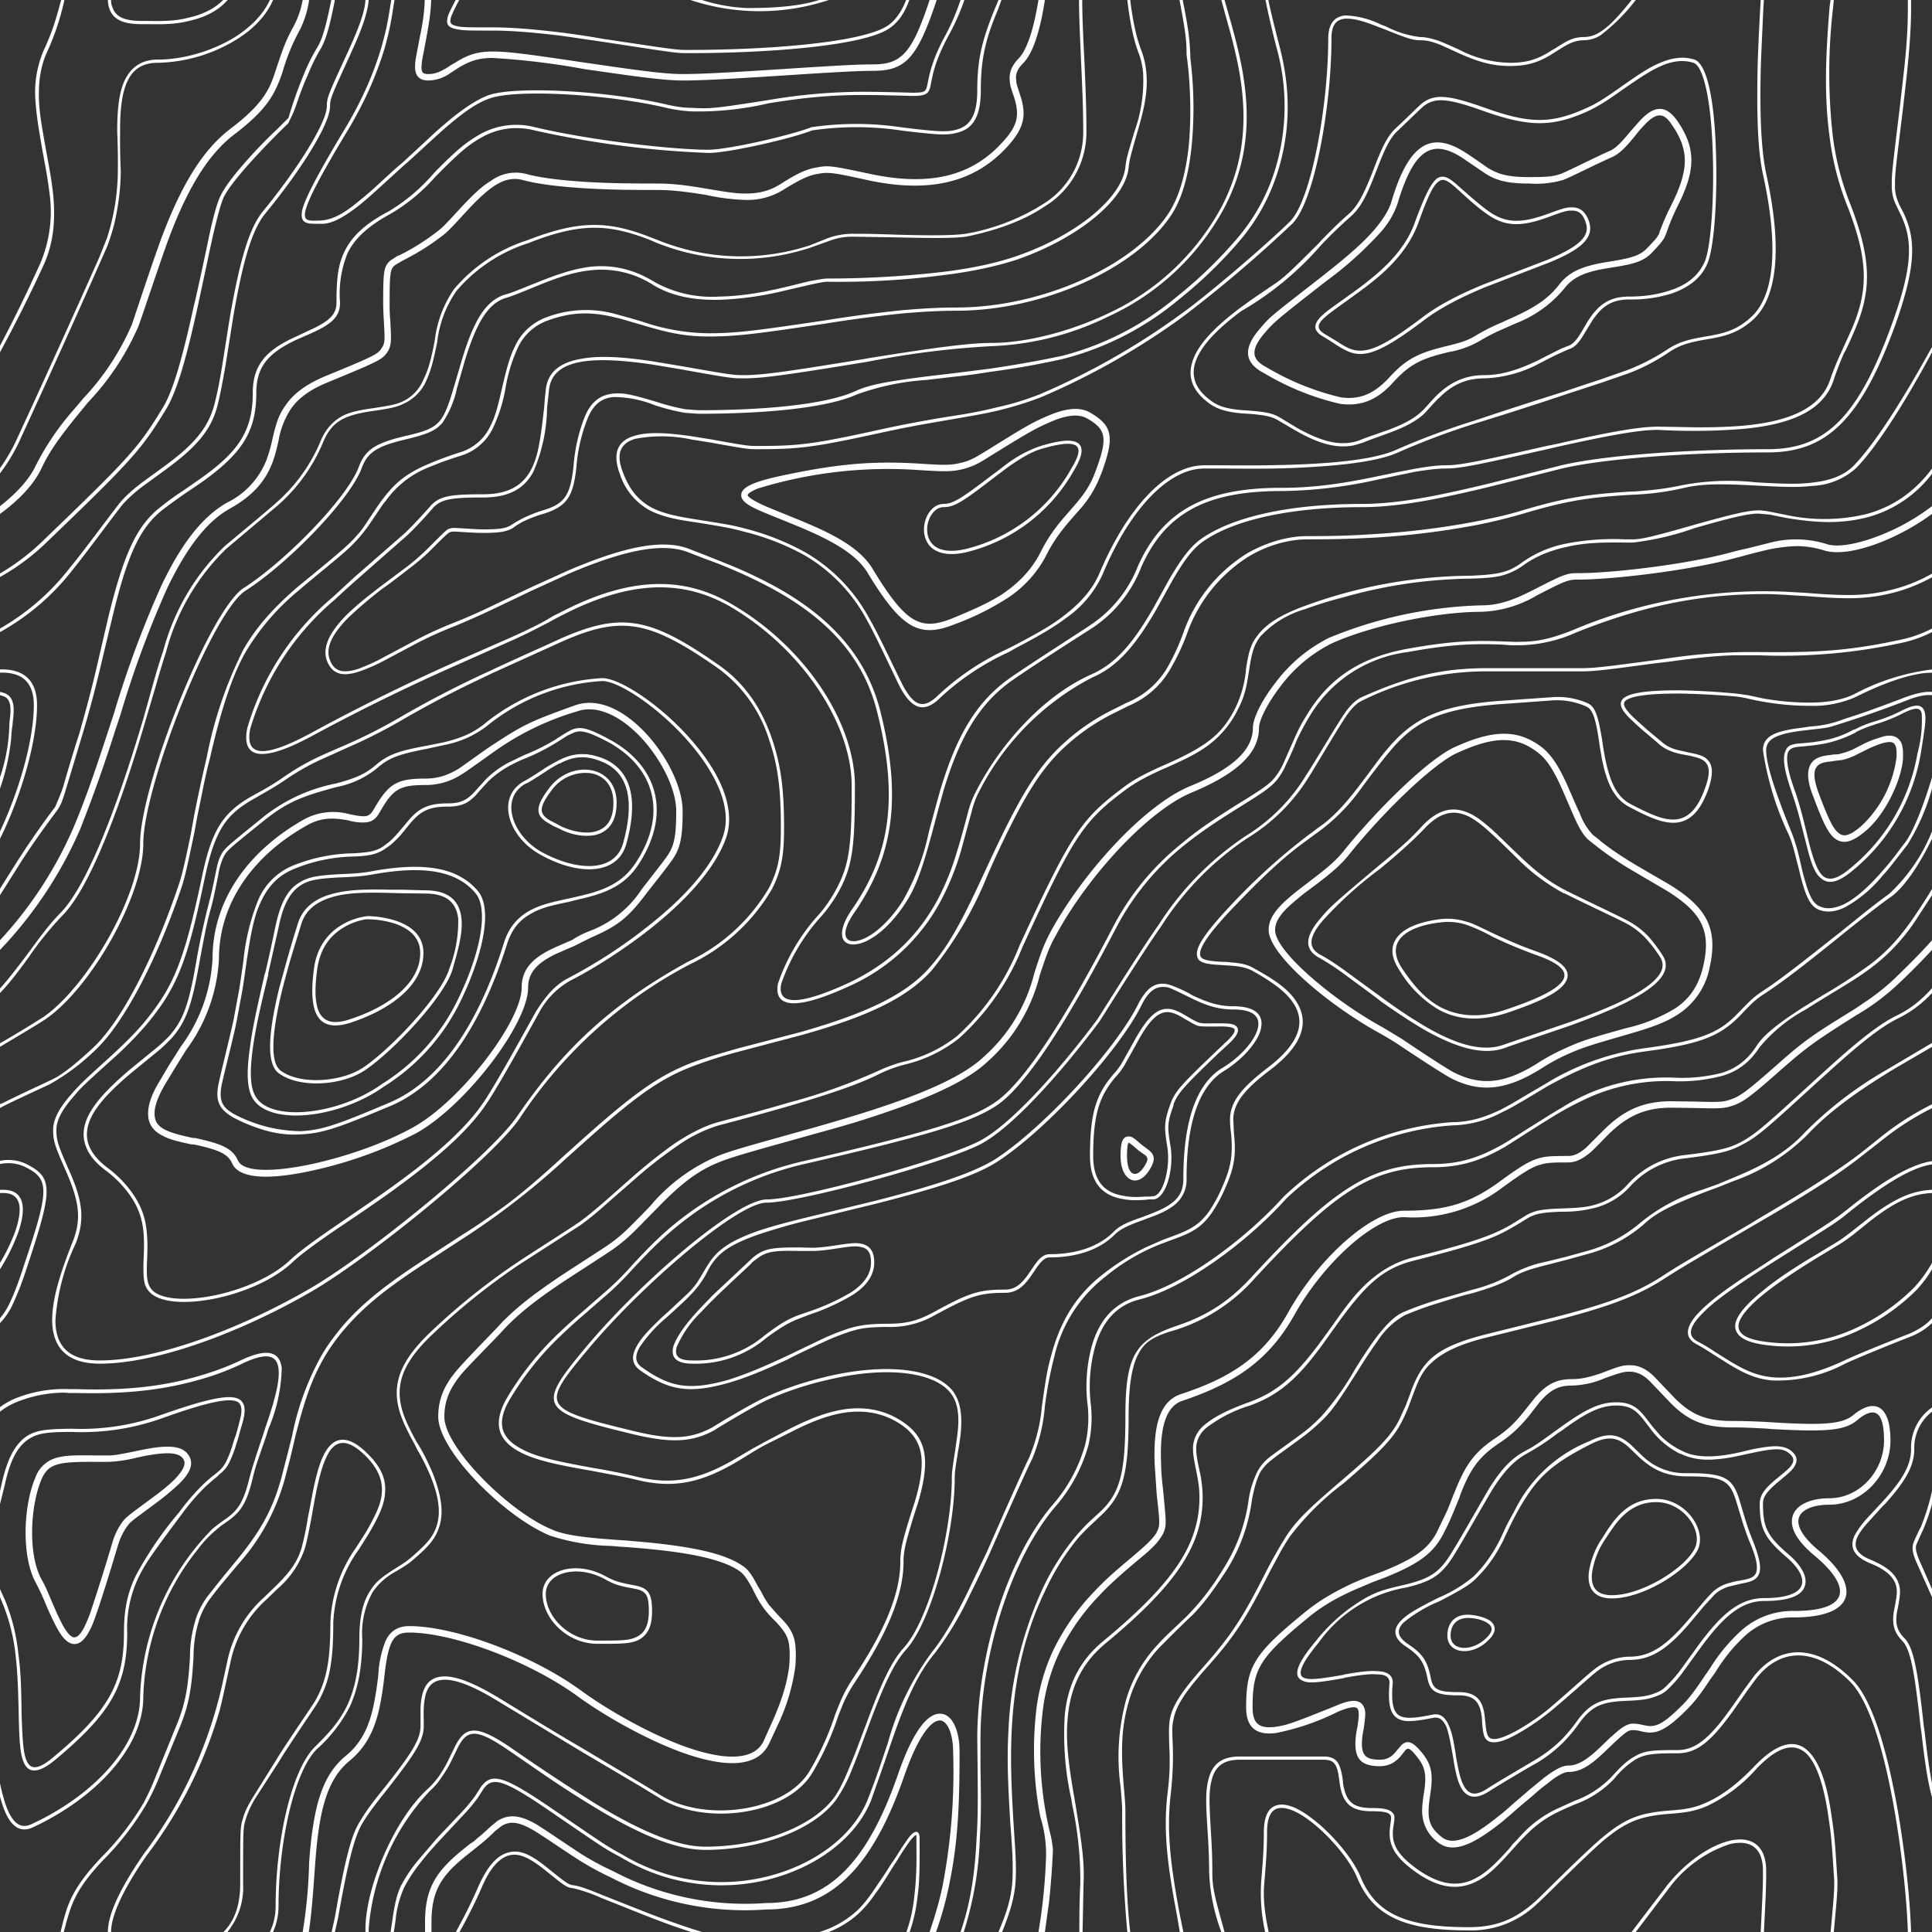 <svg xmlns="http://www.w3.org/2000/svg" viewBox="0 0 600 600"><rect x="0" y="0" width="600" height="600" fill="#333333" stroke="none"/><path cx="50" cy="50" r="40" fill="#fffff" d="M600  325.1v-1.2l-14.7 8.7a118.8 118.8 0 0 0-24.7 19c-5.5 6-12.4 10.1-22.4 14.2l-4.8 2-4.8 1.7a56 56 0 0 0-19 10.1 43.1 43.1 0 0 1-16.7 8.9l-6.5 1.8-6.1 1.5a37.3 37.3 0 0 0-10.6 3.8 49 49 0 0 1-12.7 5 384.1 384.1 0 0 1-4.8 1.4l-5.2 1.5a110 110 0 0 0-11.2 4c-2.7 1.2-5.5 4-8.8 8.4a157.7 157.7 0 0 0-6.1 9.2 87 87 0 0 1-10.3 14.5 51 51 0 0 1-4.6 4.3c-2.3 1.9-10.3 7.5-11.8 8.7a14.7 14.7 0 0 0-3.6 4.2 30.1 30.1 0 0 0-2.8 8.8 53.2 53.2 0 0 1-8.2 22.1 78 78 0 0 1-11.3 14.5l-3.8 3.6c-1.7 1.6-3.2 3-4.9 4.9a42.4 42.4 0 0 0-9.8 16.9 67.4 67.4 0 0 0-1.8 27.2c.5 5.8.5 6.4.5 8.2a390.7 390.7 0 0 0 1.6 37h.9c-1.1-9.6-1.5-21.8-1.5-37 0-1.9 0-2.4-.5-8.3-1-11.6-.7-18.8 1.7-26.8a41.4 41.4 0 0 1 9.7-16.6l4.8-4.8 3.7-3.6a71.6 71.6 0 0 0 1.6-1.5c3-3.1 5.8-6.7 10-13.1a54 54 0 0 0 8.3-22.5c.8-4.2 1.5-6.4 2.6-8.6a14 14 0 0 1 3.5-3.8c1.4-1.2 9.4-6.8 11.8-8.8 1.7-1.4 3.2-2.8 4.7-4.3 2.7-2.8 4.5-5.5 10.3-14.6a156.9 156.9 0 0 1 6.1-9.2 24 24 0 0 1 8.4-8c3.5-1.5 7-2.8 11.1-4a233.8 233.8 0 0 1 7.6-2.3l2.4-.6c6.2-1.8 9.8-3.2 13-5.2 2.1-1.3 5-2.3 10.2-3.6l6.2-1.6 6.5-1.8a44 44 0 0 0 17.1-9c4-3.8 9-6.2 18.7-10l4.8-1.8 4.8-1.9a61 61 0 0 0 22.8-14.4c6-6.4 14-12.4 24.5-18.9 1.5-1 7.8-4.6 14.1-8.3v-64.6c-4 8.2-8.5 14.9-12.7 18-2.5 1.7-5.4 4-9 6.8a1063.9 1063.9 0 0 0-6.3 5l-1.2 1a2309.3 2309.3 0 0 1-5 4c-7.5 6-12.8 10-17.5 13.1-3.1 2-3.9 2.8-8 7.1-6 6.1-11.8 8.7-29.2 11-11.3 1.5-20 5-30.8 11l-7 4.2c-2.6 1.5-4.6 2.7-6.6 3.6a34.2 34.2 0 0 1-15.7 4.2 83.1 83.1 0 0 0-51.6 22.8c-12 13.4-31.4 27.7-45.3 31.2-7.4 1.8-11.8 7-14 14.7a46.8 46.8 0 0 0-1.4 17.4 37 37 0 0 1-.7 13.3 48.9 48.9 0 0 1-10.6 19.4C313.5 485 304.5 515 304.5 540v8.8c.2 10.8.2 15.8-.2 21.9a107 107 0 0 1-5 29.3h-1c3-8.6 4.5-18.1 5-29.4.4-6 .4-11 .3-21.9l-.1-8.7c0-25.3 9-55.5 23.1-72.3a48 48 0 0 0 10.4-19 36 36 0 0 0 .7-13 47.6 47.6 0 0 1 1.4-17.8c2.3-8 7-13.4 14.8-15.4 13.6-3.4 32.8-17.6 44.7-30.8a84 84 0 0 1 52.4-23.2c5 0 9.8-1.3 15.3-4 1.9-1 3.9-2.1 6.5-3.7l7-4.1a79.8 79.8 0 0 1 31.1-11.2c17.3-2.3 23-4.8 28.6-10.6 4.3-4.4 5-5.2 8.2-7.3 4.7-3.1 10-7.2 17.6-13.2a1113.3 1113.3 0 0 0 4.8-3.8l1.3-1a4668.5 4668.5 0 0 1 6.2-5c3.7-3 6.6-5.2 9.1-7a53.9 53.9 0 0 0 13.3-19.4v66.9zm0-116.2-2 .1c-6 .6-13.8 3.5-21.8 7.5a32.6 32.6 0 0 1-14.2 2.7 84 84 0 0 1-19.4-2.3 31.6 31.6 0 0 0-3.5-.6 273.4 273.4 0 0 0-16.7-.9c-10.4-.1-17.2.8-18 2.8-.3 1 .7 2.5 3.1 4.8l4 3.6a1746 1746 0 0 0 4.8 4c1.4 1.2 3.1 2 5.5 2.5l2.7.6c3.5.7 5 1.2 6.1 2.6 1.4 1.7 1.4 4.5-.1 8.9-2.5 6.8-5.7 10-10.2 10.3-3.6.2-7.6-1.3-14.5-5-4.6-2.5-6.9-7.4-8.4-15.3l-.5-2.9-.4-2.7c-1-6.6-1.9-9.2-3.7-10.1a22 22 0 0 0-10.5-2l-13.8 1c-20.5 1.3-28.8 5-37 15a133 133 0 0 0-4.3 5.4l-2.3 3-2.5 3.4a59 59 0 0 1-12.5 12.7l-4.1 3a106.8 106.8 0 0 0-5.2 4c-4.5 3.7-9.7 8.6-16.2 15.4-8.3 8.5-11.8 13.5-11.7 15.9 0 1.6 1.6 2.1 6.7 2.4 1.7 0 2.2.1 3 .2 3 .2 5.1.7 6.8 1.7 7.5 4.1 11.7 7.2 14 11.5 3.3 6.2.8 13-8.9 20.3-8.3 6.3-11.1 10.4-11.3 15l.2 4.4c.7 6.5.3 10.6-2.8 17.4a44.2 44.2 0 0 1-4.1 7.5c-2.8 4-5.5 5.8-10.6 7.7l-4.3 1.6a62.3 62.3 0 0 0-18 10.4 43.7 43.7 0 0 0-16 25 125 125 0 0 0-2.9 15.3 53.5 53.5 0 0 1-4 16.5c-2.2 4.3-12 26.6-13 28.9a382.7 382.7 0 0 1-6.4 13.4 98 98 0 0 1-10.7 17.8c-5.4 6.5-9 14.4-13.8 28.4a810.1 810.1 0 0 0-1.9 5.6l-4.2 11.9c-6.2 15.3-25.5 26.3-46.5 26.3a60.5 60.5 0 0 1-31-8.6c-5.6-3-4.6-2.4-22.3-14.5-14.3-9.8-17.7-10.7-20.5-6.9l-1.8 2.8a52.2 52.2 0 0 1-5 5.9l-6.9 7.4c-2.4 2.6-4.3 4.8-6 7a45.6 45.6 0 0 0-5 7.6 32.6 32.6 0 0 0-2.7 10.6 997.6 997.6 0 0 1-.5 3.2h-1l.5-3.3c.8-5.5 1.4-8.2 2.7-11a46.5 46.5 0 0 1 5.2-7.8l6-7 7-7.4a51.6 51.6 0 0 0 4.9-5.8s1.4-2.2 1.8-2.8c3.3-4.5 7.1-3.4 21.9 6.7 17.6 12 16.6 11.4 22.2 14.5a59.5 59.5 0 0 0 30.5 8.4c20.6 0 39.6-10.8 45.5-25.7a219.7 219.7 0 0 0 4.3-11.8 6752.3 6752.3 0 0 0 1.9-5.6 85.9 85.9 0 0 1 14-28.7c3-3.7 6.5-9.6 10.5-17.6l6.4-13.4c1-2.3 10.8-24.6 13-29a53 53 0 0 0 4-16.2c1.2-8.4 1.6-11 2.8-15.3 2.8-10.7 7.7-19 16.3-25.6a73.2 73.2 0 0 1 13.3-8.3l5-2.2 4.3-1.6c5-1.9 7.5-3.6 10.2-7.3 1.3-2 2.7-4.3 4-7.4 3-6.6 3.4-10.6 2.8-17a27.1 27.1 0 0 1-.3-4.5c.2-5 3.2-9.2 11.7-15.7 9.3-7.1 11.6-13.3 8.6-19-2.2-4-6.2-7.1-13.5-11.2-1.6-.8-3.6-1.3-6.5-1.5l-3-.2c-5.7-.3-7.5-.9-7.6-3.4-.1-2.8 3.5-7.8 12-16.7a191.6 191.6 0 0 1 21.5-19.4l4-3 2.2-1.6c3.2-2.6 6.1-5.6 10.2-10.9a383.2 383.2 0 0 0 2.5-3.3l2.3-3.1c1.8-2.4 3-4 4.3-5.5 8.5-10.2 17-14 37.3-15.3l14.3-1a23 23 0 0 1 11 2c2.2 1.2 3 4 4.2 10.9l.4 2.8.5 2.8c1.5 7.7 3.6 12.3 7.8 14.6 6.8 3.6 10.6 5.1 14 4.9 4-.3 7-3.2 9.3-9.7 1.5-4 1.5-6.5.3-7.9-.9-1.1-2.2-1.6-5.5-2.3a55.8 55.8 0 0 1-2.7-.5c-2.5-.6-4.4-1.4-6-2.7a252.6 252.6 0 0 0-4.7-4 84.3 84.3 0 0 1-4-3.6c-2.8-2.6-4-4.5-3.4-6 1-2.6 7.9-3.5 19-3.4a230.6 230.6 0 0 1 16.7 1l3.7.5 4.6 1a82.9 82.9 0 0 0 14.6 1.3c5.5 0 10.2-.9 13.7-2.6a69.7 69.7 0 0 1 24.2-7.7v1zm0-101v1.5c-8.6 16-17.3 29.6-23.6 36a21.6 21.6 0 0 1-13.6 5.5c-4.4.5-8.3.4-19.2-.2-9.9-.5-15.3-.4-20.5.8a84 84 0 0 1-15 2.1l-2.2.1c-12.5.8-19.4 1.8-32.8 5.8-4.5 1.3-9.2 2.5-14.3 3.5a246.3 246.3 0 0 1-32.6 4c-7.5.4-13.2.5-20.2.5-5.4 0-11.9 1.6-18 5.2a46.5 46.5 0 0 0-19.5 24.5 68.6 68.6 0 0 1-4.6 9.8 27 27 0 0 1-13.4 12.2l-4 2a64.5 64.5 0 0 0-15.2 10.2c-8.2 7.3-13.7 16.6-22.5 35.6l-2 4.5a115.9 115.9 0 0 1-17.4 29.8c-7.7 8.7-20.3 14.5-40.3 20.1l-19.3 5.1a143 143 0 0 0-15.6 5c-10.6 4.2-18.7 10.5-36.4 26.5l-1.7 1.5a236.2 236.2 0 0 1-31.8 24.8l-12.3 8c-11.5 7.5-18.5 13-24.6 20a62 62 0 0 0-6.5 8.9c-4 6.9-6.2 13.1-9.2 25l-1.5 6.4-1.7 6.5a65.5 65.5 0 0 1-14.8 27l-4.1 4.9a148.5 148.5 0 0 0-4.2 5.3 23.9 23.9 0 0 0-3.4 6.3 38.6 38.6 0 0 0-1.9 12c-.6 10-1.4 15-4.6 22.6L49 553a73.5 73.5 0 0 1-3.6 7.4 86.2 86.2 0 0 1-13.1 17c-6 6.3-8.9 10.8-10.6 16a56.9 56.9 0 0 0-1.4 4.8l-.5 1.8h-1l.5-2c.5-2.2 1-3.6 1.4-5 1.8-5.2 4.8-9.9 10.9-16.3a85.6 85.6 0 0 0 13-16.8 72.5 72.5 0 0 0 3.4-7.3l6.4-15.8c3.2-7.5 4-12.4 4.6-22.3a39 39 0 0 1 2-12.3 24.9 24.9 0 0 1 3.5-6.5l4.2-5.3 4.1-5c7.8-9.4 11.7-16 14.6-26.5l1.7-6.6 1.6-6.3a84 84 0 0 1 9.3-25.3c1.8-3.1 4-6 6.5-9 6.2-7.1 13.3-12.7 24.9-20.3l12.3-8c5-3.1 9-6 13-8.8 5.3-4 10.1-8 18.6-15.8l1.8-1.6c17.7-16 26-22.4 36.6-26.7 4-1.6 8.8-3 15.8-5l19.2-5c19.9-5.7 32.3-11.4 39.8-19.8 5.8-6.5 10-14 17.2-29.7l2.1-4.5c8.9-19 14.4-28.4 22.8-35.9a65.5 65.5 0 0 1 15.4-10.4l4-2a26 26 0 0 0 13-11.7 67.6 67.6 0 0 0 4.4-9.7 47.5 47.5 0 0 1 20-25c6.3-3.6 13-5.3 18.5-5.3 7 0 12.7-.1 20.2-.6a245.3 245.3 0 0 0 32.5-4c5-1 9.7-2 14.2-3.4 13.4-4 20.4-5 33-5.8l2.2-.1c5.7-.4 9.7-.9 14.8-2a77.9 77.9 0 0 1 22.6-.8c9 .5 12.8.6 17.2.1 5.7-.6 10-2.2 13-5.2 6.4-6.5 15.3-20.4 24.3-36.8zm0 450.2c-1.3-4.6-2.2-10.5-3.3-20.2l-.3-2-.2-2c-1.8-15.8-3-22-5.6-24.5-2.4-2.5-3-5-2.5-8.7l.4-2.1c.7-3.6.8-5 .1-6.9-1-2.4-3.3-4.4-7.8-6.2-5-2.1-6.5-4.9-4.9-8.5.7-1.4 1.8-3 3.5-5l5.1-5.5c6.2-6.7 9-11.4 9-16.5a15.2 15.2 0 0 1 6.5-12.9v1.3a14.2 14.2 0 0 0-5.5 11.6c0 5.5-3 10.3-9.2 17.2.3-.5-4 4.3-5.1 5.5-1.7 1.9-2.8 3.4-3.4 4.7-1.3 3-.2 5.3 4.4 7.1 4.7 2 7.3 4.2 8.3 6.9.8 2 .7 3.6 0 7.4l-.4 2c-.5 3.4 0 5.6 2.3 7.9 2.7 2.7 4 9 5.8 25l.2 2 .3 2c.8 7 1.5 12.1 2.3 16.1v4.3zm0-62.1-5-11.2c-1-2.5-1.2-3.8-.9-5.2.2-.8 2-4.7 2.4-5.3a70.8 70.8 0 0 0 3.5-11.2v4a62.8 62.8 0 0 1-2.6 7.6c-.3.7-2.1 4.5-2.3 5.2-.3 1 0 2.2.9 4.5l4 9.1v2.5zm0-85.1a20.4 20.4 0 0 1-6.4 4.1c-.3.1-14 5.5-20.4 8.4a44.6 44.6 0 0 1-23 5.3c-5.1-.5-9-2.3-14.8-6l-3.2-2a77.4 77.4 0 0 0-5.4-3.3c-4-2.1-3.3-5.8 1.4-10.4 3.7-3.7 9.6-8 18.8-13.8l4.4-2.9c18-11.3 18.2-11.5 22.3-14.7 11.2-9 19.7-14 26.3-15v1c-6.4 1-14.6 6-25.7 14.8-4 3.3-4.3 3.4-22.4 14.8a652.4 652.4 0 0 0-4.4 2.8c-9 5.8-15 10-18.6 13.7-4.3 4.3-5 7.1-1.7 8.9 1.7.9 3.3 1.8 5.5 3.3l3.2 2c5.7 3.6 9.5 5.3 14.4 5.8 6.1.6 13.3-.9 22.5-5.2 6.4-3 20.2-8.3 20.4-8.4 3-1.4 5-2.7 6.8-4.7v1.5zm0-41.4v1c-6.6.3-12.1 3.1-19.7 9.1l-4.6 3.7a51.9 51.9 0 0 1-4.4 3.1l-6.3 3.8a251 251 0 0 0-8.8 5.6 112.6 112.6 0 0 0-8.2 5.9c-4.6 3.7-7.4 6.9-8 9.3-.6 2.7 1.5 4.6 7 5.5a50 50 0 0 0 30.5-4.6 62 62 0 0 0 17.1-12.2 41.8 41.8 0 0 0 5.4-7.5v2a39 39 0 0 1-4.6 6.2 63 63 0 0 1-17.4 12.4 51 51 0 0 1-31 4.7c-6.1-1-8.7-3.3-8-6.7.7-2.7 3.6-6 8.4-9.9 2.3-1.9 5-3.9 8.2-6 2.7-1.8 5.6-3.6 9-5.6l6.1-3.7c1.3-.8 2.6-1.8 4.3-3.1l4.7-3.7c7.7-6 13.5-9 20.3-9.3zm0-154.6v1c-1.8-.2-4.3.2-7.8 1.6a339 339 0 0 1-23 8c-1.5.5-3.2.7-6.8 1.1a1550.3 1550.3 0 0 0-2.6.3c-7.8 1-11.3 2.5-11.3 6.1 0 4.5 2.9 13.2 8 25.8a57.3 57.3 0 0 1 2.3 7.6 258.3 258.3 0 0 1 .8 3.5c1.9 7.6 3.2 10.7 5.6 11.6 2.2 1 4.7.6 7.5-.7 3.4-1.7 7.2-5 11.2-9.5 1.5-1.7 3-3.4 4.6-5.5l3.1-4.1c2.6-3.3 6-12.2 8.4-20.3v3.5a67 67 0 0 1-7.6 17.4l-3.2 4.1c-1.6 2.1-3 3.9-4.6 5.6a40 40 0 0 1-11.5 9.7c-3 1.5-5.8 1.8-8.3.8-2.8-1.2-4.2-4.4-6.1-12.4a2097.5 2097.5 0 0 1-.9-3.5c-.8-3.2-1.4-5.4-2.3-7.4a93.4 93.4 0 0 1-8-26.2c0-4.4 3.8-6 12.2-7a160.9 160.9 0 0 1 2.6-.4 32.9 32.9 0 0 0 10.4-2.3c5.4-1.7 9.1-3 19.1-6.8 3.6-1.3 6.2-1.8 8.2-1.6zM0 292a124 124 0 0 0 23-35.4c3.4-8.1 6.2-16.1 10.9-30.5l1.6-4.9a317 317 0 0 1 14.7-39.5c6.1-12.8 12.6-21.2 20.3-25.6A24.9 24.9 0 0 0 82.7 143a46.6 46.6 0 0 0 1.9-6.6c1.2-5.2 2-7.6 4-10.4 2.4-3.6 6.2-6.5 12-9 15.8-6.5 16.8-7 18-9 .7-1 .9-2 .8-4.5l-.2-4a93.8 93.8 0 0 1-.2-5.5c0-10 .2-11.4 2.4-13.2l2-1.3c.3 0 2.2-1 2.9-1.4a68.4 68.4 0 0 0 9.1-5.9c2-1.5 2.6-2.1 8-8 3.8-4 6.2-6.3 9-8a13 13 0 0 1 10.9-2.2c4.4 1.2 10.8 2 18.8 2.5 6.9.4 12.9.5 21.9.5 4.9 0 9 .5 15.4 1.6 7.8 1.3 9.3 1.5 12.4 1.5 4 0 7.4-.9 10.7-3 5-3.2 8-4.6 11.2-5.1 3.6-.7 4.7-.5 16.5 2 17.3 3.7 30.9 1.4 41-9.7 5.2-5.5 5.5-8.9 3.5-14.8-.8-2.4-1-3-1.1-4.3-.3-2.5.5-4.7 2.7-7 2.6-2.6 4.7-9 6.2-18.2h2c-1.5 9.7-3.7 16.6-6.8 19.7-1.8 1.8-2.4 3.4-2.1 5.3 0 1 .3 1.6 1 3.9 2.3 6.5 1.8 10.6-3.9 16.8-10.7 11.6-25 14.1-43 10.3-11.3-2.5-12.5-2.6-15.7-2-2.8.4-5.6 1.8-10.5 4.8a21 21 0 0 1-11.7 3.3 66 66 0 0 1-12.7-1.6c-6.4-1-10.4-1.5-15.1-1.5-9.1 0-15.1-.1-22-.5-8.2-.5-14.7-1.3-19.3-2.5-5.6-1.6-10.1 1.3-17.8 9.6-5.5 6-6.1 6.6-8.3 8.2a70.4 70.4 0 0 1-9.4 6l-2.8 1.5-1.8 1.1c-1.4 1.2-1.6 2.4-1.6 11.6 0 1.9 0 3.5.2 5.4l.2 4c.1 2.8-.1 4.4-1 5.8-1.7 2.5-2.3 2.8-19 9.7-5.5 2.3-9 5-11.2 8.3a25.8 25.8 0 0 0-3.7 9.7c-.8 3.5-1.2 4.9-1.9 6.8-2.2 5.7-6 10.2-13.1 14.2-7.3 4-13.5 12.2-19.5 24.6A317 317 0 0 0 37.4 222l-1.6 4.8a467.1 467.1 0 0 1-10.9 30.7A128 128 0 0 1 0 295v-3zm0 78v-.5h1c6.3 0 7.5 5.2 4.6 13.4A60.4 60.4 0 0 1 0 394.2v-2a57.8 57.8 0 0 0 4.7-9.7c2.6-7.6 1.7-12-3.7-12H0V324a341 341 0 0 0 13.7-8.3C27.4 306 43.5 278 43.5 262c0-18.1 21.6-72.6 32.2-79.4 12.7-8.1 32.3-28 35.8-37.8 2-5.3 5.5-7.3 14.4-9.4 6.2-1.4 8.7-2.4 10.7-4.7 1.5-1.8 2.7-4.8 4.3-10.3l2.5-8.5c3.6-12 7.3-18.5 13.4-20.4 2.5-.7 3-1 9.8-3.7 7.5-3 12-4.4 17.1-5 6.8-.6 13.1.8 19.6 4.8a36.6 36.6 0 0 0 20.1 4.5c6-.1 12.2-1 19.9-2.8l8.2-2c2.7-.5 4.4-.8 5.5-.8a313.8 313.8 0 0 0 37-2.2c8.4-1.1 15.8-2.7 21.8-4.8 19-6.6 32.7-18.3 33.7-27.6.3-2.5.4-3 2.8-11a47 47 0 0 0 2.7-18.3c-.2-2.2-.7-4.4-1.5-6.4-1.5-4-2.6-9.4-3.4-16.2h.9c.8 6.5 1.9 11.7 3.5 15.8a25 25 0 0 1 1.5 6.7c.5 5.5-.4 10.5-2.8 18.6-2.3 8-2.4 8.5-2.7 11-1 9.7-15.1 21.6-34.3 28.4-6 2-13.5 3.7-22.1 4.8a251.8 251.8 0 0 1-37.1 2.2c-1 0-2.6.3-5.3.9l-8.2 1.9a99 99 0 0 1-20 2.8c-8.2.2-15.1-1.2-20.8-4.7a29.7 29.7 0 0 0-18.9-4.5c-5 .5-9.4 1.8-16.8 4.8-6.8 2.8-7.3 3-9.8 3.8-5.8 1.7-9.3 8-12.9 19.7l-2.4 8.4a30 30 0 0 1-4.5 10.7c-2.2 2.6-4.9 3.6-12 5.3-7.8 1.9-11.2 3.7-13 8.6-3.6 10-23.2 30-36.1 38.2-10.4 6.6-31.8 60.8-31.8 78.6 0 16.3-16.3 44.8-30.2 54.4C12 318 6 321.5 0 325.1v-1.2V370zm0-173.7v-1.1a73.6 73.6 0 0 0 21.8-19c3.8-4.5 14.3-18.8 15.8-20.5 1.8-2 4-4 7.4-6.5l5.5-4c9.4-6.8 14-12 16-19.3.8-3 1.6-6.8 2.5-12.3l2.5-15.8c3-16.8 5.8-26.8 10.1-32.1C92.5 52.4 101.5 38 101.5 33c0-2.5.3-3.4 6-15.7a272 272 0 0 0 1.8-4c2.5-5.7 4-10 4.2-13.3h1c-.3 3.5-1.7 7.9-4.3 13.8l-1.8 4c-5.5 12-5.9 12.9-5.9 15.2 0 5.5-9 19.8-20.1 33.3-4.2 5.1-7 15-9.9 31.7L70 113.7c-1 5.6-1.7 9.4-2.5 12.4-2 7.7-6.8 13-16.4 20l-5.5 4a47.2 47.2 0 0 0-7.2 6.2c-1.6 1.8-12 16-15.8 20.6A73.6 73.6 0 0 1 0 196.3zm0 361.8v-4.3c.5 2.4 1 4.3 1.6 6.2 2 6 4.6 8.2 8.2 6.5 19-8.8 33.7-24.1 33.7-39.5a77.7 77.7 0 0 1 22.6-52.3l2.3-1.8 2-1.4c3.7-2.7 5.3-5.3 7.1-12.6.8-3 1.4-5 4.2-13.3l.6-1.9c3.3-9.5 4.6-15 4.2-18.6-.5-4.4-3.8-5.2-11.3-1.6a81.1 81.1 0 0 1-9.1 3.7c-14 4.6-27 5.8-42.7 5.4h-2l-1.4-.1a39.8 39.8 0 0 0-15 3 21.8 21.8 0 0 0-5 2.9V437a23.6 23.6 0 0 1 4.5-2.6 40.8 40.8 0 0 1 17-3h2c15.5.5 28.5-.7 42.2-5.3a80.1 80.1 0 0 0 9-3.6c8.1-3.9 12.2-2.9 12.8 2.4a51 51 0 0 1-4.2 19l-.6 2c-2.8 8.1-3.5 10-4.2 13.1-1.8 7.5-3.6 10.4-7.5 13.2l-2 1.4a34 34 0 0 0-2.2 1.8 35.5 35.5 0 0 0-5.4 5.8A76.7 76.7 0 0 0 44.5 527c0 15.9-15 31.5-34.3 40.5-4.3 2-7.4-.7-9.5-7.2L0 558zM0 496v-2.5l1.5 3.3a60.1 60.1 0 0 1 4.2 16.8c.7 5.3.9 9.3 1 18.5.3 9.3.6 12.7 1.7 15 1.3 2.6 3.7 2.4 8.3-1.5 17.1-14.3 21.8-22.9 21.8-38.6 0-7.2 1.1-12.4 3.7-17.7a112 112 0 0 1 13.4-19.6 69.8 69.8 0 0 1 7.6-8.8 44.8 44.8 0 0 1 3.5-3l1-.8a10.5 10.5 0 0 0 2.6-3.3 35.8 35.8 0 0 0 2.2-6l.4-1.2.4-1.1a95.9 95.9 0 0 0 1.5-5.8c.4-2.2.1-3.5-.8-4.2-2.4-1.6-9.3-.2-23.8 5a74 74 0 0 1-27.9 4.2c-7.7 0-10.4.4-13.2 2.1-3.5 2.2-5.9 6.4-7.6 14.3l-1.5 6v-4l.5-2.2c1.8-8.1 4.3-12.6 8-15 3-1.8 6-2.1 13.8-2.2a73 73 0 0 0 27.5-4.2c15-5.3 22-6.7 24.7-4.8 1.4 1 1.7 2.6 1.3 5.1a33.7 33.7 0 0 1-1 3.8l-.6 2.2-.3 1.1-.4 1.2a36.6 36.6 0 0 1-2.3 6.1c-.8 1.6-1.7 2.6-3 3.6l-.8.8-1 .8-2.5 2.2a68.8 68.8 0 0 0-7.5 8.7c-9.7 13-11 14.9-13.3 19.4a36.7 36.7 0 0 0-3.6 17.3c0 16-4.8 24.9-22.2 39.4-5 4.2-8.2 4.5-9.8 1.2-1.2-2.6-1.5-6-1.7-15.5-.2-9.2-.4-13.2-1-18.4a58.7 58.7 0 0 0-4.3-16.5L0 496zM379.3 0h1l1.5 5.3c3.3 11.5 4.9 19.3 5.3 27.8.5 11-1.6 21.2-6.7 31.1a77.5 77.5 0 0 1-36.2 34.1 89.7 89.7 0 0 1-36.2 9.2 274 274 0 0 0-37.3 4.6l-2.2.4c-24.5 4-31.7 5-37.5 5-3.5 0-4 0-19.5-2.8l-9-1.5c-20.3-3-31-1.2-32 7.9l-.3 2.8-.3 2.7a51.7 51.7 0 0 1-4.3 20c-2.9 5.3-7.7 7.9-15.6 7.9-10.2 0-13 .6-15.5 3.2.5-.5-5 5.8-8.2 8.7l-15.7 13.8a341.3 341.3 0 0 0-6.6 6 83.8 83.8 0 0 0-26.3 40.2c-1.6 8.3 3.7 9.5 19 1.2a626.2 626.2 0 0 1 44.6-22l15.7-6.9c5-2.2 8.3-3.8 10.8-5.1l2-1.1 2-1.2 5-2.5c18.2-8.8 34.6-10.5 50.4-1.2 23 13.3 38.3 37 38.3 56.4 0 19.1-.7 25.1-5.2 33.2a45.3 45.3 0 0 1-5 7.1 60.5 60.5 0 0 0-12.7 21.3c-1.2 6.3 4.7 7 20.2 0 13.3-6.1 22.4-15 28.5-26.4a80.5 80.5 0 0 0 6-15.1c1-3 3.3-11.7 3.5-12.5a29 29 0 0 1 1.8-4.8c7.4-15 21-30.5 36.2-37.3 7.6-3.3 13-9.6 19.4-20.7l5.1-9.2c3.6-6.1 6.3-9.7 9.4-12 10.2-7.4 28.7-11.1 50.3-11.1 7.5 0 16.5-1.2 27.5-3.6a420.1 420.1 0 0 0 15-3.5l19.4-4.9c14.1-3.3 41-5 64.1-5 17.4 0 27.8-9.2 38.5-38.7 6.6-18.2 6.6-26.3 2.7-34.3L589 64a13.4 13.4 0 0 1-1.5-6.1c0-4 0-4 2.5-24.6l1.1-9.6c1-8.5 1.4-15.2 1.4-20.8V0h1v3c0 5.6-.5 12.4-1.4 20.9l-1.1 9.7C588.5 54 588.5 54 588.5 58c0 2 .5 3.6 1.4 5.7l1.2 2.3c4 8.3 4 16.7-2.6 35.2-10.9 29.8-21.7 39.3-39.5 39.3-23 0-49.8 1.7-63.9 5l-19.4 4.9a421 421 0 0 1-15 3.5c-11 2.4-20 3.6-27.7 3.6-21.4 0-39.8 3.7-49.7 10.9-3 2.2-5.6 5.7-9.1 11.7l-5.1 9.2c-6.5 11.2-12 17.7-19.9 21.1a81.4 81.4 0 0 0-35.8 36.8 28.2 28.2 0 0 0-1.6 4.7l-3.4 12.5a81.5 81.5 0 0 1-6.2 15.3 59.7 59.7 0 0 1-29 26.8c-16 7.3-23 6.5-21.6-1a61 61 0 0 1 13-21.8 44.3 44.3 0 0 0 4.8-7c4.4-7.9 5.1-13.8 5.1-32.7 0-19-15.2-42.4-37.7-55.6-15.6-9-31.6-7.3-49.5 1.3a132.9 132.9 0 0 0-7.1 3.7l-2 1a158.8 158.8 0 0 1-10.8 5.2l-15.7 7a625.3 625.3 0 0 0-44.5 21.8c-16 8.7-22.3 7.2-20.4-2.3a84.1 84.1 0 0 1 26.6-40.7l6.5-6 15.8-13.8c3-2.8 8.6-9.1 8.1-8.6 2.8-2.9 5.8-3.5 16.2-3.5 7.5 0 12-2.4 14.8-7.4 2.2-4 3-8.9 4.2-19.6l.2-2.7.3-2.8c.6-5.5 4.5-8.5 11.2-9.6 5.5-1 12.6-.6 21.9.8l9 1.5c15.4 2.7 16 2.8 19.4 2.8 5.7 0 12.9-1 37.3-5l2.3-.4c20-3.2 30.5-4.6 37.4-4.6 10 0 23.5-3.2 35.8-9a76.5 76.5 0 0 0 35.8-33.7c5-9.8 7-19.8 6.5-30.7-.4-8.4-2-16-5.3-27.6L379.3 0zm13.6 0h1c.8 3.9 2 8.7 3.6 14.9 3.6 14 3 27-.8 38.8a61 61 0 0 1-11.3 20.6A138.4 138.4 0 0 1 366 93.1a91.2 91.2 0 0 1-36 18.4 258.6 258.6 0 0 1-22.6 4c-3.1.5-6.3 1-10.3 1.4l-9.4 1.1a78.2 78.2 0 0 0-21.6 4.5c-9.3 4.2-28.3 6-49.2 6l-4.3-.3c-2.6-.5-5-1-9.1-2.3a34.7 34.7 0 0 0-12.7-2.6c-3.9.2-6.6 2.3-8.4 6.9a51 51 0 0 0-3.4 15c-1 9-2.9 12-10 14.3a40.1 40.1 0 0 0-6.8 2.6l-1.7 1-1.4 1c-1.9 1-3.8 1.4-9.2 1.4-3.2 0-8.8-.5-9.5-.4-1.2.3-.8-.1-7.2 6.3a67.2 67.2 0 0 1-6.3 5.3c-1.5 1.2-7.1 5.5-8 6-4.9 3.8-8.2 6.7-11 9.4-4.9 5-6.8 9.2-5.5 12.7 1.3 3.7 4 4.5 8.9 2.9a55.7 55.7 0 0 0 7.7-3.5l9.4-5a116.8 116.8 0 0 1 12.3-5.7 162.2 162.2 0 0 0 11-4.8l13-6.2 11.7-5.3c17.1-7.3 29.3-10 37.7-6.7l5.4 2.1 6 2.4a150.9 150.9 0 0 1 13.1 6c18.3 9.6 30.3 22.1 34.8 39.9 7 27.8 3.6 45.5-8 62.4-4 5.7-3.6 9.2 0 9 4.1-.3 10.2-5 15-12.6a73 73 0 0 0 8.1-21.5l1.7-6.3 1.8-6.5c5-16.6 11-27.3 21.6-34.8 7.2-5 23.7-15.5 25.5-16.8a39 39 0 0 0 14.3-18c7.8-17.4 21.1-24.3 44.5-24.3 9.4 0 18-1.1 29.5-3.5a624.9 624.9 0 0 0 6.2-1.3l5.7-1.1c4-.7 7-1.1 9.6-1.1 4.4 0 9.4-1 31.4-6l3-.6c16.3-3.7 25.6-5.4 31.6-5.4l6.4.1c7.8.2 12.3.1 17.3-.2 16.4-1 26.8-5.4 29.8-14.6a87.1 87.1 0 0 1 3.6-8.8l2.9-6.4c5.4-12.3 5.5-21.9-1.5-39.4a86.4 86.4 0 0 1-5.2-20.7c-1.6-12-1.4-23.2 0-40.4l.3-2.1h1l-.2 2.2a174.7 174.7 0 0 0-.1 40.1 85.4 85.4 0 0 0 5.2 20.5c7 17.8 6.9 27.7 1.4 40.2-.6 1.5-3 6.8-3 6.4a86.2 86.2 0 0 0-3.4 8.8c-3.3 9.7-14 14.1-30.7 15.2a195.2 195.2 0 0 1-23.8.1c-6 0-15.2 1.7-31.4 5.3l-3 .7c-22.2 5-27 6-31.6 6-2.5 0-5.5.4-9.4 1l-5.7 1.2a4894.2 4894.2 0 0 0-6.2 1.3 142.8 142.8 0 0 1-29.7 3.5c-23 0-36 6.7-43.5 23.7a40 40 0 0 1-14.7 18.5c-1.8 1.2-18.4 11.7-25.5 16.7-10.3 7.3-16.3 17.9-21.2 34.2l-1.8 6.5-1.7 6.4c-3 11.1-5 16.9-8.2 21.8-5 7.8-11.3 12.7-15.9 13-4.7.3-5.3-4.3-1-10.6 11.6-16.6 15-34 8-61.6-4.3-17.4-16.1-29.7-34.3-39.2a152 152 0 0 0-19-8.3l-5.4-2.1c-8-3.1-20-.6-36.9 6.6l-11.6 5.3-13 6.2c-4.7 2.2-8.2 3.7-11.1 4.9A115.9 115.9 0 0 0 129 200l-9.4 5a56.5 56.5 0 0 1-7.9 3.5c-5.3 1.8-8.6.9-10.2-3.4-1.4-4 .7-8.5 5.8-13.8 2.8-2.8 6.2-5.6 11.2-9.4l8-6a67 67 0 0 0 6.1-5.3c6.8-6.8 6.1-6.2 7.7-6.6.8-.2 6.6.4 9.7.4 5.2 0 7-.3 8.7-1.3l1.4-.9 1.8-1a41 41 0 0 1 7-2.8c6.6-2 8.2-4.8 9.2-13.4a52 52 0 0 1 3.4-15.3c2-5 5-7.2 9.4-7.5 3.1-.2 5.5.4 13 2.6a63.5 63.5 0 0 0 9 2.3l4.1.3c20.7 0 39.7-1.8 48.8-6 4.3-2 10.3-3 22-4.5l9.3-1.1 10.3-1.3c8.2-1.2 15.4-2.5 22.5-4a90.3 90.3 0 0 0 35.5-18.3 137.4 137.4 0 0 0 19.2-18.6 60 60 0 0 0 11.2-20.3 67.4 67.4 0 0 0 .7-38.3A284.9 284.9 0 0 1 393 0zm113.8 0h1.3a58.4 58.4 0 0 1-11 11 10 10 0 0 1-5 1.5c-2.4 0-4.2.7-6.7 2.2l-2.7 1.7c-4.3 2.8-8 4.1-13.6 4.1s-10-1.3-16-4a202.6 202.6 0 0 1-2.4-1.1l-2.2-1a26 26 0 0 0-4.1-1.5 13.4 13.4 0 0 0-3.3-.4c-2.3 0-4.3-.7-11-3.4l-1.6-.6c-5-2-8-2.8-10.5-2.7-3 .2-4.4 2-4.4 6.2 0 20.8-5.2 50.4-12.1 57.4a404.8 404.8 0 0 1-34.1 29 224 224 0 0 1-44.1 25 106.9 106.9 0 0 1-13.3 4.1c-3.3.8-6.6 1.4-11.3 2.2l-11.5 2a381 381 0 0 0-14 2.8c-20.6 4.5-25 5-38.1 5-2.5 0-2.9 0-14-2l-6.2-1a44 44 0 0 0-17.6-.2c-4.6 1.4-6 4.7-3.7 10.5 2 5.3 4.8 8.6 8.8 10.8 3.3 1.7 6.8 2.6 13.8 3.7 9.4 1.5 11 1.7 15.5 2.9a78.2 78.2 0 0 1 18.6 7.4 52.3 52.3 0 0 1 20 20.9c2.8 4.7 9.5 19.3 10.6 21.1 3.4 5.9 6.2 6.7 10.9 2a81 81 0 0 1 21-14l2.2-1.1c8-4.2 12-6.5 15.9-9.6 5-3.9 8.6-8 10.7-13 8.6-20.3 20.8-33.4 32.5-33.4h5.5c10.5.1 17.4 0 24.9-.3 13.7-.6 23.8-2 29.4-4.6a232 232 0 0 1 24.2-9 1428.3 1428.3 0 0 1 27.8-9 1059.4 1059.4 0 0 1 11.4-3.8l8-2.8a59.9 59.9 0 0 0 6.7-3 64 64 0 0 0 5.8-3.4c3.5-2.3 6.2-3.1 12-4.1l1.2-.2c5.7-1 9-2.3 12.8-5.7 7.8-7 8.5-23.1 3.8-44.5-1.7-7.7-2-19.3-1.6-35.5a837.2 837.2 0 0 1 .9-18.6h1l-.2 3-.7 15.7c-.5 16 0 27.6 1.6 35.2 4.8 21.7 4 38.2-4.2 45.5-3.9 3.4-7.3 4.8-13.2 5.8l-1.2.2c-5.7 1-8.3 1.8-11.6 4a63.7 63.7 0 0 1-6 3.6 60.9 60.9 0 0 1-6.7 3l-8.1 2.8a5398.3 5398.3 0 0 1-11.3 3.7 1125.5 1125.5 0 0 1-28 9 232.7 232.7 0 0 0-24 9c-5.7 2.6-16 4-29.8 4.7-7.5.4-14.4.4-25 .3H374c-11.2 0-23.2 12.8-31.5 32.7a33.2 33.2 0 0 1-11.1 13.5c-4 3-8 5.4-16 9.6l-2.1 1.2a80 80 0 0 0-21 13.9c-5 5.1-8.7 4.1-12.4-2.3-1.1-1.9-7.8-16.5-10.5-21.2a51.5 51.5 0 0 0-19.6-20.5 77.2 77.2 0 0 0-18.4-7.2c-4.5-1.2-6-1.5-15.4-3-7.2-1-10.8-2-14.2-3.7a19.8 19.8 0 0 1-9.3-11.3c-2.4-6.4-.7-10.3 4.4-11.8 4-1.3 9.8-1.1 18 .1l6.2 1c11 2 11.5 2 13.9 2 13 0 17.4-.5 37.9-5a382.7 382.7 0 0 1 25.5-4.7c4.7-.8 8-1.5 11.2-2.3 4.6-1 8.8-2.3 13.2-4a222.8 222.8 0 0 0 44-25c7.4-5.2 26.3-21.3 33.9-28.8 6.6-6.7 11.8-36.2 11.8-56.7 0-4.6 1.9-6.9 5.3-7.2a27 27 0 0 1 11 2.8l1.6.6a31 31 0 0 0 10.6 3.3c1.1 0 2.3.2 3.5.5 1.3.3 2.7.8 4.3 1.5a91 91 0 0 1 3.4 1.5l1.1.5a35 35 0 0 0 15.7 4c5.4 0 8.9-1.2 13.1-4 .2 0 2.1-1.3 2.7-1.6 2.6-1.7 4.6-2.4 7.2-2.4a9 9 0 0 0 4.5-1.3c2.8-1.6 5.6-4.5 9.5-9.3l.7-.9zM324.5 600h-2a171.2 171.2 0 0 0 2.3-21.9 38.2 38.2 0 0 0-1.7-13.8 109 109 0 0 1-1.2-33.8 60.8 60.8 0 0 1 5.2-18 70.8 70.8 0 0 1 12.6-18.1c3.4-3.6 5.5-5.5 11.8-10.8 4.5-3.8 6.4-5.6 7.6-7.5.6-1.1.9-2.1.9-3.1 0-1.8 0-1.7-.8-9.2l-.6-9c-.5-12 1.6-19.6 8-21.8 16-5.2 26-12 33.5-25.5C409.6 390.6 426 376 436 376c12.4 0 20-2 29.4-8.8 6.8-5 9.5-6.6 12.5-7.5 2.2-.6 3.8-.7 9.1-.7 1.9 0 3.5-.8 5.6-2.6l5.6-5.6c6-5.9 12-8.8 20.8-8.8l7.3.1c7.5.2 8.9.2 11.3-.7 3-1 5.5-3 14.7-11.1 8-7.1 10.8-9 23-16.5a130 130 0 0 0 3.6-2.4 69.5 69.5 0 0 0 9.5-7.5c4-3.9 8-7.8 11.6-11.9v3a201.6 201.6 0 0 1-10.3 10.4 71.3 71.3 0 0 1-13.4 10c-12 7.6-14.7 9.4-22.6 16.3-9.5 8.4-12 10.4-15.4 11.6-2.8 1-4.2 1-12 .8l-7.3-.1c-8.3 0-13.7 2.7-19.4 8.2-.5.5-4.5 4.7-5.7 5.7-2.4 2-4.5 3.1-6.9 3.1-5.1 0-6.6.1-8.6.7-2.6.7-5.2 2.3-11.8 7.1A45.7 45.7 0 0 1 436 378c-9.2 0-25 14.2-34.1 30.5-7.9 14-18.3 21-34.6 26.5-5.3 1.7-7.2 8.5-6.7 19.7 0 2.6.3 5.2.7 8.9.7 7.6.7 7.5.7 9.4 0 1.4-.4 2.7-1.2 4-1.4 2.3-3.3 4.2-8 8-6.2 5.3-8.3 7.2-11.6 10.7a68.8 68.8 0 0 0-12.3 17.7 58.8 58.8 0 0 0-5 17.4 106.8 106.8 0 0 0 2.5 39.6c.1.6.3 1.2.6 4a249.3 249.3 0 0 1-1.2 16.2l-1.3 9.4zm-13.4 0h-1l.1-.3c3-7.1 4.3-11.8 4.3-18.7 0-3.6 0-5-.8-15.7-.7-12-1-19.6-.5-28.2a117.6 117.6 0 0 1 10.4-43.3 76.4 76.4 0 0 1 10.4-16.6 59 59 0 0 1 4.3-4.6l3.7-3.4c5.7-5.6 7.5-11.5 7.5-29.2 0-18.8 2.9-23.8 15.8-28.2l2.8-1a51.3 51.3 0 0 0 6-2.7c5-2.6 9.7-6.2 14.5-11.4 25.5-27.7 37.2-35.2 56.4-35.2 8.3 0 14.5-2 22-6.3 1.8-1 13.8-8.8 18.2-11.3a60.4 60.4 0 0 1 35.2-9.2 50 50 0 0 0 14.3-1.5c4.5-1.4 8-4 10.9-8.5 2.2-3.4 6.8-7 14.6-12l5.7-3.5a173 173 0 0 0 14.8-9.6c5.3-4 9.3-8.4 13.7-14.8a204.2 204.2 0 0 0 5.6-8.7v1.9l-4.8 7.4a59 59 0 0 1-13.9 15c-3.3 2.5-5.3 3.8-14.9 9.6a375 375 0 0 0-5.6 3.5 48.8 48.8 0 0 0-14.4 11.8c-3 4.6-6.7 7.4-11.5 8.8a51.2 51.2 0 0 1-14.5 1.7 59.5 59.5 0 0 0-26.2 4.7 111 111 0 0 0-8.6 4.3c-4.3 2.4-16.3 10.2-18.1 11.3-7.6 4.4-14 6.4-22.5 6.4-18.9 0-30.3 7.4-55.6 34.8a54.5 54.5 0 0 1-26.3 16.3c-5.1 1.7-7.5 3.2-9.3 6.4-2.2 3.7-3.3 9.9-3.3 20 0 17.9-1.9 24-7.8 29.9l-3.7 3.5a58 58 0 0 0-4.3 4.4 75.4 75.4 0 0 0-10.2 16.4 95.2 95.2 0 0 0-4.5 11c-3.4 10-5.2 20.5-5.8 32-.4 8.5-.2 16 .5 28 .7 10.8.8 12.2.8 15.8 0 6.3-1 10.9-4.3 19zm25.1 0h-1c0-4.7 0-9.4.3-15a111 111 0 0 0-2.5-24.4l-.3-1.9a92 92 0 0 1-2-26.4c1-9.3 4.7-16.7 12-22.7 22-18.2 29.8-30.2 29.8-44.6 0-2.6-.3-4.8-1-8.2-1-4.8-1-5.7-1-7.5a9.6 9.6 0 0 1 3.6-6.8c2.7-2.3 7-4.6 13.7-7 9.7-3.5 15.5-9.2 24.3-21.5l1.8-2.5c4.5-6.4 7.1-9.7 10.4-12.8 4.3-4 9-6.8 14.6-8.2 13.3-3.3 20.4-5.5 25.3-7.6a49.5 49.5 0 0 0 5.3-2.7l4.2-2.6c2.7-1.7 5.3-2.1 11.4-2.3 5.5-.2 8-.4 11-1.4a21.5 21.5 0 0 0 9.5-6.2 28 28 0 0 1 17.8-9l3.9-.5c6.9-1 10-1.7 13.5-3.6 4.5-2.5 6.8-4.5 23.4-19.7l3.2-2.9c9.6-8.7 16-13.8 21.4-16.5 4.2-2 7.6-4.6 11.2-8.6v1.5c-3.4 3.6-6.7 6-10.8 8-5.2 2.6-11.6 7.7-21.2 16.4l-3.1 2.8c-16.8 15.4-19 17.3-23.7 19.8-3.6 2-6.8 2.8-13.8 3.8l-3.8.5a27 27 0 0 0-17.2 8.6 22.5 22.5 0 0 1-10 6.5 38 38 0 0 1-11.3 1.5c-6 .2-8.3.6-10.8 2.1a144 144 0 0 1-4.3 2.6 50.5 50.5 0 0 1-5.4 2.8c-5 2.2-12.1 4.3-25.5 7.7-9.7 2.4-15.2 7.6-24.4 20.5l-1.8 2.5c-8.8 12.6-14.8 18.4-24.7 22a42.6 42.6 0 0 0-13.4 6.8 8.5 8.5 0 0 0-3.3 6c0 1.8 0 2.7 1 7.3a39 39 0 0 1 1 8.4c0 14.8-8 27-30.2 45.4-7 5.8-10.6 13-11.6 22-.8 7-.2 13.7 2 26.2l.3 1.8c2.1 12.7 2.8 18.1 2.5 24.6l-.3 15zM96 600h-2a153.9 153.9 0 0 0 2-21.6c1.3-17.5 4-27.1 11.5-33.2 4.6-3.8 7.2-8.9 8.6-16a97 97 0 0 0 1.4-9.2 33 33 0 0 1 2.2-10.3c1.4-3.1 3.8-4.7 7.4-4.7 14.3 0 38.5 9.1 53.6 20.2 8.7 6.3 21.3 13.3 31.7 17.1 13 4.7 22 4.4 24.8-1.7l2.6-5.8c3-6.7 4.7-12.2 5.3-17.5.2-2.2.2-4.2 0-6.2-.3-2.7-1.4-4.5-4-7.3l-1.4-1.4a30.6 30.6 0 0 1-2.4-2.8 30.4 30.4 0 0 1-2.5-4l-1.1-2.2c-1.7-3.1-2.7-4.6-4.2-5.6-5.2-3.5-14.8-5.5-28.5-6.8a272.4 272.4 0 0 0-9-.7l-2.2-.2a65.4 65.4 0 0 1-19-3.2c-14.1-5.8-34.7-26.4-34.7-36.9 0-5.3 1.7-9.5 5.5-14.1 2-2.5 11-11.7 12.8-13.6 4.5-5 10.1-9.5 17.6-14.6 2.8-2 14.8-9.6 17.5-11.5a50.5 50.5 0 0 0 6.4-5.5c1.5-1.5 7-7 7-7.3a56.5 56.5 0 0 1 19.8-14.3c3.4-1.4 8.2-2.8 17.5-5.4a9577.2 9577.2 0 0 1 11.8-3.3 602.6 602.6 0 0 0 12.6-3.7c20.4-6.2 34-12 40.8-18.4a51.2 51.2 0 0 0 15.8-26c2-6.3 3-9 5-12.8 9.6-17.7 28.7-39.3 43.5-45.4 14.2-5.8 19.4-11.8 19.4-18.1 0-2.9 2.7-8.4 6.8-13.7a47.2 47.2 0 0 1 16.8-14.2A133 133 0 0 1 460 188c5.3 0 9.8-1.5 16.4-4.9 9.2-4.7 10.1-5.1 13.6-5.1 10.4 0 32-2.5 45.8-6l3.8-1 3.5-.8 6-1.5a32 32 0 0 1 18.3.3c4.4 1.4 13.6-.9 22.8-5.6a68 68 0 0 0 9.8-6.2v2.4c-11 8.1-25.8 13.6-33.3 11.4a29.7 29.7 0 0 0-8.1-1.4c-2.6 0-5.4.3-9.1 1a238 238 0 0 0-9.4 2.4l-3.9 1c-13.8 3.4-35.6 6-46.2 6-3 0-4 .4-12.7 4.9A36 36 0 0 1 460 190c-13.7 0-34.4 4.3-46.6 9.9a45.2 45.2 0 0 0-16 13.6c-3.8 5-6.4 10.2-6.4 12.5 0 7.3-5.8 13.8-20.6 20-14.3 5.8-33.2 27.1-42.5 44.5-2 3.5-3 6.3-5 12.4a53 53 0 0 1-16.2 26.8c-7.1 6.7-20.9 12.6-41.6 19a604.5 604.5 0 0 1-12.7 3.6 1495.1 1495.1 0 0 1-11.8 3.3c-9.2 2.6-14 4-17.2 5.3-6.8 2.7-12 6.8-19 14l-7.2 7.3a52.4 52.4 0 0 1-6.6 5.6c-2.8 2-14.8 9.6-17.5 11.5-7.4 5-13 9.5-17.4 14.4-1.7 1.9-10.8 11-12.7 13.4-3.4 4.3-5 8-5 12.9 0 9.5 20 29.5 33.4 35 3.6 1.6 9 2.4 18.4 3.1a586.2 586.2 0 0 0 4.4.3l6.9.6c14 1.4 23.8 3.4 29.4 7.2 1.9 1.2 3 2.9 4.8 6.3l1.2 2a28.6 28.6 0 0 0 2.3 3.9l2.3 2.6 1.3 1.4c3 3 4.2 5.2 4.6 8.5.2 2.1.2 4.3 0 6.6a61.1 61.1 0 0 1-5.4 18.1l-2.7 5.8c-3.5 7.5-13.3 7.8-27.2 2.8-10.7-3.9-23.5-11-32.3-17.4C164.6 516 140.8 507 127 507c-5 0-6.4 3-7.6 13.3a99 99 0 0 1-1.4 9.3c-1.5 7.5-4.3 13-9.4 17.2-6.8 5.6-9.5 14.8-10.7 31.8l-.4 5.5c-.5 7-1 12-1.6 15.9zm8 0h-1l1-4.6 1-5.6c2.5-13.3 4.2-20 6.7-24 1.7-2.9 3.6-5.6 8-11 8.2-10.4 10.9-14.6 10.9-18.8v-5.5c.2-5 1.5-8.2 4.6-9.4 4-1.5 10.4.5 20.2 6.5 9.5 5.8 17.5 10.7 25.9 15.6l17.6 10.5a714.2 714.2 0 0 1 6.4 3.9c13.9 8.5 39 5 46.3-7.9a88 88 0 0 0 7.8-17.3 82.3 82.3 0 0 1 1.2-3 42.3 42.3 0 0 1 4-7.7c9.4-14 15-26 15-36.7 0-3.7.7-6.6 3.3-14.9l1.2-3.7c3.6-12.2 3-19.1-4.3-24a23.1 23.1 0 0 0-10-3.8c-7.2-.9-14.5 1.2-23.9 6l-7.6 3.8a62.6 62.6 0 0 0-4.1 2.3l-4.4 2.7c-11.6 7-20.4 9.2-32.8 6-3.4-.8-6.3-1.3-13.1-2.6-13.3-2.3-18.7-3.7-23.4-6.4-6.2-3.7-7.4-9-2.8-16.7a93.1 93.1 0 0 1 14.4-18.3 157 157 0 0 1 8.3-7.6l7.8-6.8a85.1 85.1 0 0 0 6.5-6.3c7.7-8.5 12.8-13.4 20.1-18.6a97.5 97.5 0 0 1 35.2-15.6c37-8.6 51-12.7 58.8-18 8.6-5.6 21.3-24.7 36.9-54.7a81.4 81.4 0 0 1 21.1-25.7c5.1-4.3 9.6-7.3 17.5-12.3 7.5-4.6 9.7-6.1 11.4-8.1a21.1 21.1 0 0 0 3-4.9l3-6.8c1.3-3 2.5-5.4 4-7.7 6.5-11 16-18 31.3-20.8 12.8-2.3 19.9-2.7 29.7-2.3 3.3.1 4.1.2 5.6.1 5.2 0 9.7-1 16.6-3.8a152 152 0 0 1 69.7-11.5l2 .1c12.5 1 18.2 1 25.4-.6a49.6 49.6 0 0 0 14.1-5.4v1.1a50.5 50.5 0 0 1-13.9 5.3c-7.3 1.6-13 1.6-25.6.6l-2-.1c-4.5-.3-7.5-.5-10.5-.5-20.3 0-38.2 3.7-58.8 12a44.6 44.6 0 0 1-22.6 3.7c-9.8-.4-16.8 0-29.5 2.3a41.5 41.5 0 0 0-30.7 20.3 72.8 72.8 0 0 0-4 7.6c0 .3-2.3 5.5-3 6.8a22 22 0 0 1-3 5.1c-1.9 2.2-4 3.7-11.6 8.4-8 5-12.4 8-17.5 12.1a80.6 80.6 0 0 0-20.8 25.4c-15.7 30.2-28.4 49.4-37.2 55.2-8 5.3-22 9.4-59.2 18a96.3 96.3 0 0 0-34.8 15.5c-7.2 5.2-12.3 10-20 18.4a86 86 0 0 1-6.5 6.4l-7.8 6.8c-3.3 2.8-5.8 5.2-8.3 7.6a92.1 92.1 0 0 0-14.3 18.2c-4.3 7.1-3.2 11.8 2.6 15.2 4.4 2.6 9.9 4 23.2 6.4a185.7 185.7 0 0 1 13 2.6c12 3 20.6.8 32-6l4.4-2.6 4.2-2.3 7.6-4c9.6-4.8 17-7 24.5-6a24.1 24.1 0 0 1 10.4 4c7.8 5.2 8.4 12.5 4.7 25.1l-1.2 3.7c-2.5 8.2-3.3 11-3.3 14.6 0 10.9-5.6 23.1-15 37.3a41.3 41.3 0 0 0-4 7.4l-1.2 3a88.6 88.6 0 0 1-7.9 17.5c-7.6 13.5-33.4 17-47.7 8.2a578.4 578.4 0 0 0-6.4-3.9l-17.6-10.4-26-15.7c-9.4-5.8-15.6-7.7-19.2-6.3-2.7 1-3.8 3.8-4 8.5a61.1 61.1 0 0 0 0 3.7v1.7c0 4.5-2.7 8.7-11.5 19.9-4 5-5.9 7.6-7.6 10.4-2.3 4-4 10.5-6.5 23.7l-1 5.6-1 4.4zm10.5 0h-1v-1c0-12.4 8.6-33.6 19.3-43.4a26.2 26.2 0 0 0 3.6-4.1 35.8 35.8 0 0 0 2.9-5l2.1-4.3c3.2-6.3 6.8-6.5 17 .4l6.4 4.4a685.7 685.7 0 0 0 20.2 13.2c14.3 8.7 25.5 13.3 34 13.3 17 0 32.8-6 39.7-14.8 1.6-2 3.2-5.2 5-9.6.8-2 1.7-4 2.7-6.8l2.8-7.4c4.6-12.4 7.7-19 11.5-23.2 8-8.8 14.9-36 14.9-52.7 0-1.9.2-3.1 1-8.3l.7-5c.7-5.5.3-9.5-1.6-12.4-4.6-7.1-19.7-9.3-38.5-4.8a100.6 100.6 0 0 0-19 6.3c-5.1 2.4-17 9.7-16.4 9.4-6.7 3.6-13 4.1-24.8 1.3-29.6-7.1-30.5-8.6-15.3-26.8 17.5-21 47.1-46.2 56.4-46.2 10 0 53.8-12 65.8-18 9.4-4.7 24.3-21.1 36.8-37.8.7-1 13.5-21.6 19.2-29.6a93.7 93.7 0 0 1 27-27.5 56.6 56.6 0 0 0 18.7-18.8c2-2.9 10.6-17.6 12.8-20.4 1.5-1.9 3-3.2 4.5-3.9 14-6.2 24.2-9 39.2-9h29c4 0 7.3-.4 23-2.5l4.2-.6a176.5 176.5 0 0 1 27.8-1.9c18.6.2 28.6-.4 44.9-4a37 37 0 0 0 9-3.3v1.1a38 38 0 0 1-8.8 3.2 174 174 0 0 1-45 4H540c-5.2 0-11.8.6-21.7 2l-4.3.5c-15.6 2.1-18.9 2.5-23 2.5h-29a85.8 85.8 0 0 0-38.8 9c-1.4.6-2.7 1.7-4.2 3.6-2.1 2.6-10.7 17.4-12.6 20.3a57.5 57.5 0 0 1-19.2 19 93.2 93.2 0 0 0-26.6 27.3c-5.7 8-18.5 28.6-19.2 29.6-12.6 16.8-27.5 33.3-37.2 38.2-12 6-56.1 18-66.2 18-8.8 0-38.4 25.2-55.6 45.8-14.6 17.5-14.2 18.2 14.7 25.2 11.6 2.8 17.6 2.3 24.1-1.2-.7.4 11.3-7 16.6-9.4 5.4-2.5 11.6-4.6 19-6.4 19.2-4.5 34.7-2.3 39.6 5.2 2 3.2 2.5 7.4 1.9 13a96.3 96.3 0 0 1-.8 5.2c-.8 5-1 6.3-1 8.1 0 16.9-7 44.3-15.1 53.3-3.7 4.1-6.8 10.7-11.4 23l-2.7 7.3a236 236 0 0 1-2.7 6.9 44.9 44.9 0 0 1-5.2 9.8c-7.1 9.1-23.3 15.2-40.4 15.2-8.9 0-20.2-4.6-34.6-13.4a330 330 0 0 1-13.6-8.7 861.5 861.5 0 0 1-6.7-4.6l-6.4-4.4c-9.7-6.6-12.6-6.4-15.5-.7l-2.1 4.3a36.8 36.8 0 0 1-3 5c-1 1.6-2.3 3-3.8 4.4a70.3 70.3 0 0 0-18.8 42.6v1zm-29.6 0h-1.1c1.2-2.5 1.8-5.2 1.8-8 0-20 4.8-42 12.1-49.4 5.2-5.1 7.8-8.3 10-12.7 2.6-5.4 3.9-12 3.9-20.9 0-6.8 1.1-11.6 3.4-15 1.7-2.8 3.6-4.3 8.9-7.6a31.6 31.6 0 0 0 3.9-2.8c4.6-4 6.6-6.2 7.7-9.4 1.4-4 1-9-1.9-16a69 69 0 0 0-4-8l-.9-1.8a75.5 75.5 0 0 1-2.6-5c-5.2-10.7-3.8-18.9 7.7-29.8a204 204 0 0 1 26.8-21.5c4-2.7 16.8-10.8 19.2-12.5 2-1.4 4.3-3.3 7.8-6.3l9.4-8.3c5-4.3 9.1-7.5 13-10.2 4.8-3.1 9-5.2 13-6.3 12.7-3.4 15.6-4.2 21.7-6a179 179 0 0 0 28.2-10 45.5 45.5 0 0 1 7.4-2.7 42 42 0 0 0 17-8.1 75 75 0 0 0 19.3-28c16-34.7 19.1-39.3 32.2-49.1 3.1-2.4 6.4-4.1 11.4-6.4l2.3-1c12-5.4 17-9 21.2-17.4a35 35 0 0 0 3.3-12.3c.8-5.2 1.5-7.6 3.6-10.2 2.5-3.4 7-6.3 14.3-9a152.1 152.1 0 0 1 51.7-9.5c6.9-.3 9.5-.7 12.6-2 1.2-.6 2.4-1.3 3.6-2.2a35 35 0 0 1 13.2-5.7 76.2 76.2 0 0 1 18.7-1.4h2.4c2.8 0 6.8-1 19.7-4.7 10.8-3 16-4.3 19.3-4.3.8 0 1.9.1 3.5.4l5 1a56 56 0 0 0 25.2-.3c8-2.2 14.8-6.8 20.3-14.2v1.6a37.2 37.2 0 0 1-20 13.6c-8 2.1-15.7 1.9-25.6.2l-5-1-3.4-.3c-3.2 0-8.3 1.2-19.8 4.5a87 87 0 0 1-19.2 4.5h-2.4c-8-.1-12.8.1-18.4 1.4-5 1.1-9.3 2.9-13 5.5a21.4 21.4 0 0 1-3.7 2.2c-3.3 1.5-6 1.9-13 2.1a151 151 0 0 0-39.4 5.8 125.6 125.6 0 0 0-12 3.7 30.2 30.2 0 0 0-13.9 8.6c-1.9 2.6-2.5 4.8-3.3 9.8-.9 6.1-1.5 8.7-3.5 12.6a30.6 30.6 0 0 1-9.6 11.5c-3.1 2.2-6 3.7-12 6.4l-2.3 1c-5 2.3-8.1 4-11.2 6.3-13 9.7-16 14.2-31.9 48.8a76 76 0 0 1-19.6 28.2 43 43 0 0 1-17.3 8.3 44.6 44.6 0 0 0-7.3 2.7c-6.2 3.2-15.7 6.4-28.3 10.1a867.4 867.4 0 0 1-21.8 6 44 44 0 0 0-12.6 6.2 137.3 137.3 0 0 0-12.9 10l-9.5 8.3a98.2 98.2 0 0 1-7.8 6.4L161 392.9a203 203 0 0 0-26.7 21.5c-11.1 10.5-12.4 18.3-7.4 28.6a74.5 74.5 0 0 0 2.6 5l1 1.6a69.8 69.8 0 0 1 4 8.2c2.8 7.2 3.3 12.5 1.8 16.7-1.2 3.5-3.2 5.8-8 9.9-1.1 1-2.3 1.8-5.3 3.6a20 20 0 0 0-7.3 6.5 26.4 26.4 0 0 0-3.2 14.5c0 9-1.4 15.8-4 21.3a46 46 0 0 1-10.2 13c-7 7.1-11.8 29-11.8 48.7 0 2.8-.6 5.5-1.7 8zm282.5 0h-1l-1-5.8c-3.1-16.3-4.1-26.2-2.8-37.3.7-5.8.8-9.6.5-15.3-.1-4.4-.1-5.6.2-7.6.8-4.3 3.5-8.5 10.4-16.3 9-10.2 12.3-15.4 19.8-30.2a142.5 142.5 0 0 1 6.2-10.8c3.1-4.7 7-8.4 16.8-16.8 11.2-9.6 15.5-13.8 18.1-19.1l2-4.4a206 206 0 0 0 1.5-4c3.6-10 8-14 22.9-17.9l21.3-5.3c16.2-4.1 25.4-7.4 33.5-12.6 5.9-3.8 5.9-3.8 27.7-16.5l2.6-1.6c10.2-6 17-10.2 22.7-14a149.3 149.3 0 0 0 8.8-6.2 723.7 723.7 0 0 0 6.4-5.1 87.7 87.7 0 0 1 16.1-10.3v1.2a85.8 85.8 0 0 0-15.5 9.9l-6.4 5a150.3 150.3 0 0 1-8.8 6.4c-5.7 3.8-12.5 8-22.8 14l-2.6 1.5c-21.8 12.8-21.8 12.8-27.6 16.5-8.3 5.3-17.5 8.6-33.8 12.8l-21.4 5.3c-8 2-13.1 4.5-16.4 7.5-2.7 2.4-4 4.8-5.8 9.7l-1.5 4a51.1 51.1 0 0 1-2 4.5c-2.7 5.5-7 9.8-18.3 19.5a84.6 84.6 0 0 0-16.7 16.6 77.2 77.2 0 0 0-2.7 4.4l-3.4 6.3c-7.5 14.8-10.8 20-20 30.3-6.8 7.7-9.3 11.8-10 15.9-.4 1.8-.4 3-.2 7.4.2 5.7 0 9.6-.6 15.5-1.3 10.9-.3 20.8 2.7 37l1.2 5.9zm-76.5 0h-2.2l1.4-4.3c1-3.3 2-6.8 2.7-10.4A188 188 0 0 0 296 544c0-5.7-1.9-9.7-4.1-9.7-3 0-7 5.6-11 17-9.8 28.4-22.6 41.7-42.9 41.7a90.1 90.1 0 0 1-48.4-10 87.7 87.7 0 0 1-9.4-5.1c-3-1.8-12.8-8.6-14.9-9.7-4.2-2.4-7-2.8-9.7-1l-1.9 1.5a57.7 57.7 0 0 1-4.3 3.9 147.9 147.9 0 0 1-3 2.4l-1 .8C137 582.4 134 587.2 134 597v3h-2v-3c0-10.5 3.3-15.8 12-22.8a265.6 265.6 0 0 1 2-1.6c1-.6 1.5-1 2.1-1.6a55.8 55.8 0 0 0 4.2-3.7l2.2-1.8c3.5-2.2 7-1.8 11.8.9 2.1 1.2 12 8 14.9 9.8a85.7 85.7 0 0 0 9.2 4.9A88.2 88.2 0 0 0 238 591c19.3 0 31.5-12.7 41-40.3 4.3-12.3 8.7-18.5 12.9-18.5 3.8 0 6.1 5.1 6.1 11.8 0 17.8-.6 28.8-3.3 41.7a107.1 107.1 0 0 1-4 14.3zm-149.3 0 .5-1a160.1 160.1 0 0 0 6.5-13.2c2.8-6.3 5.8-9.6 9.3-10.5 3.7-1 7.1.7 12.5 5.1 5.5 4.4 6.1 4.9 7.8 5.1 1.6.2 4.2 1.1 8.8 3l13.9 5.5a268.1 268.1 0 0 0 17.1 6h-3.4l-5.6-1.9a281.2 281.2 0 0 1-8.5-3.2l-13.8-5.5a49.5 49.5 0 0 0-8.7-3c-2-.2-2.5-.6-8.2-5.2-5.2-4.2-8.4-5.8-11.7-5-3 .8-6 4-8.5 10a161 161 0 0 1-6.9 13.8h-1.1zm112.9 0a30.3 30.3 0 0 0 11.3-6.3c1.5-1.3 3.3-3.4 5.3-6.3l3.4-5a349.7 349.7 0 0 0 2.5-3.9l.5-.7 1-1.5a89.2 89.2 0 0 1 3.2-4.9c1-1.4 1.8-2.2 2.4-2.4 1-.4 1.5.4 1.5 2v2.1c0 7 0 11.3-.7 16.3a48.4 48.4 0 0 1-2.4 10.6h-1a46.5 46.5 0 0 0 2.4-10.7c.6-5 .8-9.3.7-16.2V571c0-1 0-1.1-.2-1.1-.3.1-1 .8-2 2.1a88.4 88.4 0 0 0-3.2 4.8l-.9 1.5-.5.7a1268.1 1268.1 0 0 1-2.5 4c-1.2 1.9-2.3 3.6-3.4 5-2 3-3.9 5-5.5 6.5a30.9 30.9 0 0 1-9 5.5h-3zm-183.7 0h-1.4c3.4-3.4 5.2-8.3 5.2-15 0-18.6 0-17.4 1-20.8.6-1.9 1.5-3.7 3.3-6.6l6.8-10.9c3-5 11-16.5 12.2-18.5 3.4-6.1 4.7-12 4.7-24.2a43 43 0 0 1 8-23.4l3-4.7a72.7 72.7 0 0 0 2.4-4.4c1.6-3.1 2.5-5.7 2.6-8.2.2-3.8-1.3-7.3-4.9-11-5-5-8.6-5.4-11.2-1.8-2 3-3.4 7.7-5 16.5l-.8 4.5c-.9 4.7-1.4 7.4-2.1 9.6a28.4 28.4 0 0 1-8.4 12.3l-3.3 3.2a35.8 35.8 0 0 0-11.3 19.5l-1.2 5.5c-.9 4.1-1.5 7-2.3 10a138 138 0 0 1-22.6 44.7c-7.7 11.1-11 18.9-11 23.7h-1c0-5.2 3.4-13 11.2-24.3a137.3 137.3 0 0 0 24.7-54.3l1.2-5.5a36.6 36.6 0 0 1 11.6-20l3.3-3.2c4.6-4.5 6.8-7.6 8.1-11.8a81.6 81.6 0 0 0 2-9.5l.9-4.6c1.6-8.9 3-13.8 5.2-16.9 3-4.1 7.2-3.8 12.7 1.8 3.8 3.8 5.5 7.5 5.2 11.6-.1 2.7-1 5.4-2.7 8.7a73.6 73.6 0 0 1-2.5 4.5l-2.9 4.6a42 42 0 0 0-8 22.9c0 12.3-1.2 18.4-4.8 24.7-1.2 2-9.2 13.6-12.2 18.6L79.6 558a27.8 27.8 0 0 0-3.1 6.4c-1 3.3-1 2.1-1 20.5a22 22 0 0 1-4.8 15zM310 0h1L310 2.8c-3.8 9-5.4 15.2-5.4 25.2 0 7.6-2.1 11.6-6.6 13-3.5 1.1-5.8 1-17.6-.4a95 95 0 0 0-28.2-.1c-6.2 2.5-25.9 7-32.1 7a299 299 0 0 1-54.1-7 22 22 0 0 0-17 2.5c-4 2.3-7 5-13.9 12a55.9 55.9 0 0 1-13.8 11.4c-7 3.8-11.2 7.7-13.4 12.3a33.7 33.7 0 0 0-2.3 15.3c0 4.4-2.6 6.7-9.4 9.7l-3.9 1.7c-8.8 4.1-12.7 8.3-12.7 16.6 0 12.5-4.9 19.2-17.3 28l-4.6 3.1a178 178 0 0 0-7.3 5.3c-7.1 5.6-11 14.5-15.5 33.3l-4.1 17.1a350.4 350.4 0 0 1-5.2 19.3l-5 16.6c-1 3.4-1.6 5-2.4 6.3-.9 1.4-6.9 9-12.7 18.3L0 278v-2l4.6-7.3a270.8 270.8 0 0 1 12.6-18.2c-.3.5 1.3-2.8 2.4-6.1.4-1.5 3.5-12 5-16.5 1.7-6 3.4-12.1 5.1-19.3l4-17.2c4.7-19 8.6-28 16-33.8a79.4 79.4 0 0 1 7.3-5.3l4.6-3.2c12.2-8.5 16.9-15 16.9-27.1 0-8.7 4.2-13.3 13.3-17.4l3.8-1.8c6.5-2.9 8.9-5 8.9-8.8 0-7.6.5-11.7 2.4-15.7 2.3-4.9 6.6-8.9 13.9-12.7a58 58 0 0 0 14.1-12c6.3-6.4 9.4-9.1 13.5-11.5a23 23 0 0 1 17.7-2.6c17.3 4.1 42.8 7 53.9 7 6.1 0 25.7-4.5 32-7a95.8 95.8 0 0 1 28.4.1c11.6 1.4 14 1.5 17.2.5 4-1.3 5.9-4.9 5.9-12.1 0-10.1 1.6-16.3 6.6-28zm25.1 0h1c0 5.6.3 11.5.7 19.4.4 9.7.6 14.6.6 21.6a27 27 0 0 1-13.1 23.2c-6.5 4.4-15 7.4-24.3 9.3-3.8.5-9.5.5-22.7.2l-12.4-.2c-2.8 0-5 .4-7.6 1.4l-5.6 2a69.5 69.5 0 0 1-47.3-1.3l-3.1-1.3c-12.6-4.8-21.3-5.1-37.2 1.2a48.7 48.7 0 0 0-22.3 14.8 34.4 34.4 0 0 0-6 15.8c-1.2 6-1.9 8.7-3.4 12.1a14 14 0 0 1-7.1 7.2c-2.3 1.1-4.4 1.5-9.3 2.2-9 1.3-12.8 3.1-15.6 9.6A53 53 0 0 1 86.2 157l-15.9 13.4a69.1 69.1 0 0 0-18.7 32 258.8 258.8 0 0 0-3.2 10.6l-3 10.1c-8.4 28.9-17.8 53-26 61.2a103 103 0 0 0-10.5 13c-3.4 4.7-6.2 8.3-8.9 11.1V307c2.7-3 5.7-6.9 9.5-12 4-5.5 6.3-8.4 9.1-11.3 8.1-8 17.5-32 26-60.8l2.8-10c1.2-4.3 2.2-7.6 3.3-10.8a70 70 0 0 1 19-32.4c2.8-2.4 13.5-11.2 15.9-13.4a52 52 0 0 0 14-19.4c1.6-3.8 4-6.3 7.1-7.9 2.4-1.1 4.7-1.6 9.6-2.3 4.5-.7 6.5-1 8.7-2a13 13 0 0 0 6.5-6.8c1.6-3.3 2.3-6 3.5-12a35.3 35.3 0 0 1 6-16.1 49.6 49.6 0 0 1 22.8-15.2c16.2-6.3 25.1-6 38-1l3.1 1.2a68.6 68.6 0 0 0 46.6 1.4l5.5-2.2a22.5 22.5 0 0 1 8-1.4c3 0 5.7 0 14 .3 11.6.3 17.3.2 20.9-.3a66 66 0 0 0 24-9.2A26 26 0 0 0 336.4 41c0-7-.2-11.9-.7-22.7-.3-7.3-.6-12.8-.6-18.3zM94 0h2a30 30 0 0 1-3 9.5 63.9 63.9 0 0 0-5.3 13 40.5 40.5 0 0 1-2 5c-2.2 4.7-5.8 8.8-13 14.3-8 6.1-14.3 16.5-20 31.5-2.4 6.3-8.8 25.7-9.7 28A81.4 81.4 0 0 1 27.3 125l-2.7 3.3c-6 7.3-9.3 12-11.7 17.1-2.3 5-7.1 10-12.9 14.2v-2.4c5.1-4 9.1-8.3 11.1-12.6a83.3 83.3 0 0 1 12-17.6l2.7-3.2A79.4 79.4 0 0 0 41 100.7c.8-2.4 7.2-21.8 9.6-28 5.9-15.4 12.3-26 20.7-32.5 7-5.3 10.4-9.2 12.5-13.5a38 38 0 0 0 1.8-4.8c2.5-7.4 3-8.9 5.4-13.4A27.7 27.7 0 0 0 94 0zm9 0h1c-1.6 8.3-2.9 12.7-4.5 15.3a59.1 59.1 0 0 0-4 8.2c-1.4 3-2.5 6.2-3.6 9.4-.4 1-.7 2.1-2.4 5.4a251.5 251.5 0 0 0-12.8 13.3c-3.5 4-6 7.2-7.2 9.6-.9 2-2 6-3.6 13l-4.5 21c-3.6 16.5-6.6 26.7-9.9 32-7.6 12.5-10.6 15.8-37 41.2A69.8 69.8 0 0 1 0 179.2v-1.1a69.4 69.4 0 0 0 13.7-10.5C40 142.3 43 139.1 50.5 126.7c3.2-5.1 6.1-15.3 9.7-31.7 1-3.9 4-18.1 4.6-21 1.5-7.1 2.7-11.2 3.7-13.2 1.2-2.5 3.7-5.9 7.3-10A149 149 0 0 1 86.2 40l3.4-3.4A129 129 0 0 1 94.4 23a60 60 0 0 1 4.2-8.4c1.5-2.4 2.7-6.7 4.3-14.7zM83.7 0h1.1c-2 4.7-6 9-11.4 12.3A48.4 48.4 0 0 1 49 19.5c-8.9 0-11.8 7-11.7 21.5a203.8 203.8 0 0 0 .2 12c0 5.7-.8 11.3-2 16.5a66.7 66.7 0 0 1-2.2 7 2597.8 2597.8 0 0 1-7 15.8 4270.8 4270.8 0 0 1-19.9 43.9A54.6 54.6 0 0 1 0 147v-1.6a54.9 54.9 0 0 0 5.5-9.6A4269.8 4269.8 0 0 0 30.8 80l2.4-6a69.2 69.2 0 0 0 3.4-21 206.6 206.6 0 0 0-.2-12c0-6.8.5-11.6 2-15.3 2-4.7 5.4-7.2 10.7-7.2 7.7 0 16.8-2.6 23.9-7 5-3.2 8.8-7.1 10.8-11.5zm282.6 0h1c2 10 2.2 12.7 2.4 18.3a123.4 123.4 0 0 1 .3 27.8c-1 8.8-3 16-6.6 21.2-11.3 16.5-39.8 29.2-66.4 29.2-5 0-10.5.3-16.3.8a413.8 413.8 0 0 0-24.4 3.2c-21.5 3.2-27.6 4-36.3 4-7 0-12.2-1-21.7-3.9l-2.8-.8c-1.4-.4-2.5-.8-3.6-1-8-2.1-14.2-2-21.7.7a16.3 16.3 0 0 0-9.2 8.1 49 49 0 0 0-4 12.9 47.2 47.2 0 0 1-4 12.6 16.2 16.2 0 0 1-9.8 8.4 104.8 104.8 0 0 0-9.5 3.4 30 30 0 0 0-13.8 10.5c-1.4 1.7-1 1.3-5.5 7.9a47 47 0 0 1-8.5 9.1c-2 1.8-10.7 8.8-12.8 10.7a73.4 73.4 0 0 0-16.7 19.2c-4.2 7.2-7.8 18.2-11.2 33.2-1 3.7-1.8 7.6-2.7 12.1l-1.2 5.8-1 5.5c-1.9 9-2.8 13.3-3.8 16.3-6.8 20.4-17.3 42.1-27.2 51.2a68 68 0 0 1-14 10.4c-.4.2-9.6 4.4-14 6.6l-1.3.7v-1.2l.8-.3c4.5-2.3 13.7-6.5 14-6.7a41.2 41.2 0 0 0 3-1.5c2.9-1.8 5.8-4.1 10.9-8.8 9.7-8.9 20-30.5 26.8-50.8 1-2.9 2-7.2 3.8-16l1-5.6a490.5 490.5 0 0 1 3.9-18 128 128 0 0 1 11.4-33.5c4-7 9.4-13 16.8-19.4 2.2-1.8 10.9-8.9 12.9-10.7 3.8-3.2 6.4-6 8.3-8.9 4.4-6.6 4.1-6.2 5.5-8 3.8-5 7.5-7.9 14.2-10.7 2.6-1.1 5.7-2.3 9.5-3.5a15.2 15.2 0 0 0 9.3-7.8c1.6-3 2.4-5.9 4-13 1.5-6.3 2.4-9.4 4-12.5a17.3 17.3 0 0 1 9.7-8.7 34.6 34.6 0 0 1 22.3-.7l3.7 1 3.7 1.1a65 65 0 0 0 20.5 3.6c8.6 0 14.7-.8 36.2-4a414.6 414.6 0 0 1 24.4-3.2c5.9-.5 11.3-.8 16.4-.8 26.3 0 54.5-12.6 65.6-28.8 3.4-5 5.5-12 6.5-20.7.8-7.7.7-16 0-23.9a136.2 136.2 0 0 0-.6-5.1c0-4.5-.3-7-2.2-17zM19 0h1a79 79 0 0 1-5.4 16.2c-2 4.4-2.7 9.2-2.5 14.9.2 4.3.8 7.7 2.3 16.1 1.1 5.9 1.6 8.8 2 12.2 1 9 .2 16.1-2.8 22.8A463.4 463.4 0 0 1 0 109.4v-2a465 465 0 0 0 12.5-25.6 41 41 0 0 0 2.8-22.3c-.4-3.4-.9-6.2-2-12.1-1.5-8.5-2-11.9-2.3-16.3a33 33 0 0 1 2.5-15.3C16.2 9.9 17 7.3 19 0zm280.5 0a70.8 70.8 0 0 1-5 11.2c-2.5 4.7-4 8.5-4.8 12l-.4 1.8-.3 1.5a5.3 5.3 0 0 1-.7 2c-.8 1-2 1.3-5.2 1.3 1 0-9.8-.3-15-.3-10.2 0-18.4.8-29.5 2.6a95.7 95.7 0 0 1-23.6 2.5 42.6 42.6 0 0 1-8-1.1c-17.7-4.2-46.2-5.9-54.7-3-2.8.9-6 2.8-9.6 5.6a112.4 112.4 0 0 0-6.5 5.5c-1.4 1.2-9.2 8.5-10.8 9.8l-8.8 8a114.7 114.7 0 0 1-4.6 4c-5 4-8.9 6.1-11.9 6.1-3.5 0-4.3 0-5.1-.4-1.2-.5-1.5-1.7-1.2-3.6.8-3.6 4.5-10.8 12.9-24.8 5.7-9.4 9.4-18 11.8-26.2 1.4-5 1.9-7.4 3-14.5h1c-1.1 7.3-1.6 9.7-3 14.8-2.5 8.3-6.2 17-12 26.5-8.3 13.8-12 21-12.7 24.4-.3 1.5 0 2.2.6 2.5.6.3 1.4.4 3.5.3 4 0 7.7-2 12.5-6a114.6 114.6 0 0 0 4.5-3.8c.7-.6 7.4-6.9 8.9-8l10.7-9.9c2.4-2.1 4.6-4 6.6-5.5 3.8-2.9 7-4.8 9.8-5.8 8.8-2.9 37.5-1.2 55.3 3 2.6.6 5.2 1 7.8 1 5.9.3 6.7.2 23.5-2.4a176 176 0 0 1 29.6-2.6c5.2 0 16 .3 15 .3 3 0 3.9-.2 4.3-.8.3-.4.4-.8.6-1.7l.3-1.5.4-1.8c.9-3.6 2.4-7.5 5-12.2A69.5 69.5 0 0 0 298.3 0h1zm-8.6 0c-6 18-9.6 22-19.8 22-4.5 0-10.2.3-28.7 1.5l-1.5.1c-15.6 1-23.5 1.4-28.8 1.4-5.3 0-13.2-1-28.9-3.3l-1.5-.2A232.3 232.3 0 0 0 153 18c-4.5 0-7.3 1-11 3.3l-2.3 1.5A12 12 0 0 1 133 25c-2.8 0-4.1-1.5-4.1-4.2 0-1 .1-2.3.5-4.1l1-5.3c.9-4.2 1.4-7.7 1.5-11.4h2c-.1 3.8-.7 7.5-1.5 11.8l-1 5.3a21 21 0 0 0-.5 3.7c0 1.7.4 2.2 2.1 2.2 2 0 3.5-.6 5.7-1.9.5-.3 2.1-1.4 2.3-1.4 4-2.6 7.1-3.7 12-3.7 4.6 0 10.3.7 28.9 3.5l1.5.2C199 22 206.8 23 212 23c5.3 0 13.1-.4 28.6-1.4l1.6-.1c18.5-1.2 24.2-1.5 28.8-1.5 9 0 12.2-3.4 17.7-20h2zM141.5 0h1.1c-2 3.9-2.6 5.1-2.7 6.2-.2 1.1.4 1.6 2.3 2 1.8.3 3.8.3 10.8.3 6 0 13 .6 21.3 1.6 4 .5 8 1.1 13.2 2 24 3.6 22.5 3.4 26.8 3.4 24 0 51.8-2.2 60.5-7 2.8-1.5 5-4.4 6.6-8.5h1c-1.6 4.5-4 7.7-7.2 9.4-8.8 4.9-36.6 7.1-60.9 7.1-4.4 0-2.8.2-27-3.5l-13-1.9c-8.4-1-15.3-1.6-21.3-1.6-7 0-9.1 0-11-.4-2.4-.4-3.4-1.3-3.1-3 .1-1.3.7-2.4 2.6-6.1zM218 0A53.2 53.2 0 0 0 232 2.5c9.6 0 16.7-.7 22.4-2.5h3a68.2 68.2 0 0 1-43 0h3.5zM70.7 0c-2.9 3.3-7 5.4-12 6.5-4 1-7.5 1.1-13 1a97.2 97.2 0 0 0-1.7 0c-5.4 0-8.9-1.2-10.1-5a8.6 8.6 0 0 1-.4-2.5h1c0 .8.1 1.6.4 2.2 1 3.2 4.1 4.3 9.1 4.3h1.8c5.3.1 8.8 0 12.7-1 4.5-1 8.1-2.8 10.8-5.5h1.4zM0 207.9c7.3-.2 11.5 3.3 11.5 11.1 0 11.4-5 28.4-11.5 41.5v-2.3c6-12.7 10.5-28.5 10.5-39.2 0-7.2-3.7-10.3-10.5-10.1v-1zm0 7c1.2.2 2.2.6 2.9 1.3 1.4 1.5 1.6 3.8 1.1 7.6l-.1 1.3a29 29 0 0 0-.4 3.9A67 67 0 0 1 0 244.9v-3.5A54.7 54.7 0 0 0 2.9 225l.1-1.3c.5-3.6.3-5.6-.8-6.8-.5-.5-1.3-.8-2.2-1v-1zm0 196v-1.5a21.7 21.7 0 0 0 3-4.7c1.3-2.7 2.7-6.3 4.5-11.9 7.9-23.5 7.9-26.6.3-30.4a12.2 12.2 0 0 0-7.8-.9v-1a13.1 13.1 0 0 1 8.2 1c8.3 4.2 8.3 7.7.3 31.7a98.5 98.5 0 0 1-4.6 12 20.8 20.8 0 0 1-3.9 5.7zM33.6 452c1.7 0 3-.2 8.4-1.3l2.4-.5c8.2-1.6 12.7-1.3 14.5 2.3 1.4 2.8-.5 6-4.8 9.7a75.6 75.6 0 0 1-5 4.1l-5.8 4.3c-1.9 1.4-3 2.3-3.5 3a19 19 0 0 0-2.9 5.5c0-.2-4 13.6-7 22.2-2.6 7.9-5.5 10.7-8.8 8.6-2-1.4-3.6-4.2-6.6-11a77 77 0 0 0-3.4-7.4c-4.5-8.2-3.9-24 0-32.9a9.6 9.6 0 0 1 7-6c2.6-.6 4.8-.7 11.7-.6h3.8zm0 2h-3.8c-12-.1-14.8.6-16.9 5.4-3.6 8.5-4.2 23.5 0 31.1 1 1.7 1.5 2.9 3.5 7.6 2.7 6.3 4.2 9 5.8 10.1 1.7 1.1 3.5-.8 5.9-7.5a682.9 682.9 0 0 0 7-22.3 21 21 0 0 1 3.1-6c.7-.9 1.9-1.9 3.9-3.4l5.8-4.3a72 72 0 0 0 5-4c3.5-3.2 5-5.7 4.2-7.3-1.2-2.4-5-2.6-12.4-1.2l-2.3.5a43 43 0 0 1-8.8 1.3zm345.7 146a58.7 58.7 0 0 1-3.8-19c0-3.3-.1-6.3-.4-11.3-.7-10.4-.7-13.5.2-17.1 1.2-4.8 4.2-7.1 9.7-7.1h26c4 0 5.2 1.8 6 7.1l.1 1.3c.9 5.4 2.8 7.6 8.9 7.6 3.6 0 5.5.4 6.4 1.4.8.8.8 1.4.4 3.9-.9 5.3.5 8.8 7.5 13.8 6.3 4.4 11.6 5.4 16.5 3.4 3.8-1.6 6.8-4.2 12-10l1-1.3 1.2-1.2a75.6 75.6 0 0 1 2.7-2.9 35.8 35.8 0 0 1 9.5-6.7l5.7-2.6a30 30 0 0 0 11.7-7.6c2.7-3 4.7-4.9 6.7-6 3.2-2 5.5-2.2 13.7-2.2 6 0 10.6-4.3 18-15l2.8-4 2.8-3.8c7.9-10.1 19.4-10.4 30.7 1 5.6 5.5 10.2 19.4 13.7 38.5 2.5 13.7 4.2 29.4 4.5 39.8h-1c-.3-10.3-2-26-4.5-39.7-3.4-18.8-8-32.6-13.4-38-10.9-10.9-21.7-10.6-29.2-1l-2.8 3.8-2.8 4c-7.6 11-12.3 15.4-18.8 15.4-8 0-10.2.3-13.2 2a27 27 0 0 0-6.4 5.8 31 31 0 0 1-12.1 8 103.3 103.3 0 0 0-5.6 2.5 34.8 34.8 0 0 0-9.3 6.6 74.7 74.7 0 0 0-3.8 4l-1.1 1.2c-5.3 6-8.3 8.7-12.3 10.3-5.2 2.1-10.9 1.2-17.5-3.5-7.3-5.2-8.8-9.1-7.9-14.8.3-2 .3-2.6-.1-3-.6-.8-2.3-1.1-5.7-1.1-6.6 0-9-2.6-9.9-8.4l-.2-1.4c-.6-4.8-1.5-6.2-4.9-6.2h-26c-5 0-7.6 2-8.7 6.3-.9 3.5-.8 6.6-.2 16.8a177 177 0 0 1 .4 11.4c0 4.8.3 6.6 3.8 19h-1zm13.6 0a55 55 0 0 1-1.1-17.2l.2-2.6c.3-3.8.5-7 .5-11.2 0-5 1.5-7.8 4.2-8.4 2.4-.6 5.6.5 9.2 3 6.6 4.5 14 13 16.6 19.2 4.7 11.5 14 15.7 33.5 15.7 8.6 0 14.3-2.3 20.7-7.9 1.4-1.2 15-15 21-20 7.2-6 11.7-7.6 20.6-8.3 5.5-.4 8-.9 11.4-2.4 4.6-2 9.4-5.4 15-11.2 7.4-7.8 13.2-9 17.4-4.3 3.3 3.6 5.5 10.5 6.8 20.2.8 5.2 1 7.7 1.6 17.4.3 3.7.2 5.3-1 18h-1c1.2-12.7 1.3-14.3 1-18-.6-9.6-.8-12.1-1.6-17.3-1.3-9.4-3.4-16.2-6.5-19.7-3.8-4-9-3-16 4.4a47.5 47.5 0 0 1-15.3 11.5c-3.6 1.5-6.1 2-11.6 2.4-8.8.7-13.1 2.2-20.2 8-5.9 5-19.5 18.8-21 20a29.4 29.4 0 0 1-21.3 8.2c-19.8 0-29.5-4.4-34.5-16.3-2.4-6-9.7-14.4-16.2-18.8-3.4-2.3-6.3-3.3-8.4-2.8-2.2.5-3.4 2.9-3.4 7.4 0 4.3-.2 7.5-.5 11.3l-.2 2.6-.2 2.3c-.3 4.1 0 8.2 1.4 14.8h-1zm113.8 0 10.9-14.3c5.5-7 13-12.4 19.4-14 7-1.7 11.5 1.5 11.5 9.3 0 4 0 5.2-.7 19h-1c.7-13.8.7-15 .7-19 0-7.1-3.9-9.8-10.3-8.3a38.6 38.6 0 0 0-18.8 13.6L508 600h-1.3zm-9.9-339c3.5 2.8 7 5.1 11.5 7.8l10.3 6c11.3 7 15 13.4 12.4 25.4a22.4 22.4 0 0 1-9.4 14.5c-3.8 2.6-8 4.2-16 6.5-12 3.5-13.8 4-19 6.3a60.2 60.2 0 0 0-7.7 4.2c-11.1 7-19.1 7.7-28 3.3-3.5-1.8-17.2-11-17.2-11a101.8 101.8 0 0 0-5.2-3.1c-16-8.8-34.2-24.2-34.5-31.9-.1-3.4 2-6.5 6.3-10.2a69 69 0 0 1 3.7-3l3.9-3c4.5-3.4 7.2-5.8 9.3-8.4 11.1-13.8 26.6-28.7 34.4-32.3 12-5.5 19.8-5.8 27.4.1 3.2 2.6 5.6 6.6 8.5 13.4.3.6 2.3 5.4 3 6.7a20 20 0 0 0 4.2 7l2.2 1.7zm-3.5-.2c-1.6-1.4-3-3.8-4.7-7.7l-2.9-6.7c-2.8-6.5-5-10.3-8-12.6-6.8-5.4-13.8-5.2-25.3.1-7.4 3.4-22.7 18.1-33.6 31.7-2.3 2.9-5.1 5.3-9.7 8.8l-4 3a80 80 0 0 0-3.5 2.9c-3.9 3.3-5.7 6-5.6 8.7.2 6.6 18.1 21.7 33.5 30.1l5.3 3.2c.1 0 13.6 9.2 17 10.9 8.2 4 15.5 3.5 26-3.2a62.2 62.2 0 0 1 8-4.3c5.3-2.4 7-3 19.2-6.4a50.6 50.6 0 0 0 15.5-6.3c4.4-3 7.2-7.2 8.5-13.2 2.5-11-.8-16.6-11.4-23.2l-10.4-6.1a104.6 104.6 0 0 1-13.9-9.7zM87.7 241.6c4.3-3 7.9-5 12.2-7l2.7-1.2 4.4-1.9a164.3 164.3 0 0 0 17.7-9 320.7 320.7 0 0 1 28-14.4c4.1-2 21.8-9.9 21-9.6 19.3-8.6 28.2-6.9 49.6 8.1 7.9 5.5 13.2 13.3 16.4 22.7 3 8.8 3.8 16.5 3.8 27.7 0 8.3-.7 13-3.7 19a58.5 58.5 0 0 1-25.6 23.5 142.6 142.6 0 0 0-52.8 47.8c-8.8 12.8-47.8 44.2-65.2 54.1C75 413.6 49 423.5 31 423.5c-10 0-14.7-4.8-14.8-13.4 0-6.3 2.1-13.7 6.3-24.3 3-7.4 2-12.9-2.1-22.3-3.2-7.2-3.9-9.1-3.9-12.5 0-3.4 1.9-6.9 5.5-11 2.6-3 3.5-3.9 12-11.6 5-4.6 8-7.6 10.6-10.7 9.5-11.4 12.6-19.5 18-44.8 3-15 6.6-20.3 15-25.3l4.7-2.6a76.7 76.7 0 0 0 5.4-3.4zm.6.8a77.6 77.6 0 0 1-5.5 3.4l-4.7 2.7c-8.2 4.8-11.5 9.8-14.6 24.6-5.3 25.5-8.5 33.7-18.1 45.2a111 111 0 0 1-10.8 10.9c-8.4 7.6-9.3 8.4-11.8 11.4-3.5 4-5.3 7.3-5.3 10.4 0 3.2.7 5.1 3.8 12.1 4.3 9.6 5.2 15.4 2.2 23.1a66.2 66.2 0 0 0-6.3 24c.1 8 4.3 12.3 13.8 12.3 17.7 0 43.7-9.9 64.7-22 17.3-9.8 56.1-41.1 64.9-53.8 14-20.4 28.6-34.6 53.2-48.1a57.5 57.5 0 0 0 25.1-23c3-6 3.6-10.4 3.6-18.6 0-11.1-.7-18.7-3.7-27.4a43.2 43.2 0 0 0-16-22.2c-21.2-14.8-29.8-16.4-48.6-8L153 209l-4.8 2.3a319.7 319.7 0 0 0-23 12.1 165.3 165.3 0 0 1-17.8 9l-4.4 2-2.7 1.2a74.6 74.6 0 0 0-12 6.8zm-7.6 12.2a52.5 52.5 0 0 1 23.7-11.3c6-1.6 9-2.9 12.3-5.7 3.8-3.3 7.4-4.5 15.8-6l5-1c5.6-1.3 9.6-3 13.2-6a63.6 63.6 0 0 1 36.3-14c5.3 0 16.8 7.5 25.7 17 10.8 11.5 16 23.3 12.8 32.6-3.2 9-11.4 18.5-23 27.8-8.5 6.8-18.4 13-25.3 16.5a24.7 24.7 0 0 0-9.8 10c-.6 1-11 20.2-16 27.8-5.6 8.6-15.4 17.3-30.2 28a552.6 552.6 0 0 1-9.2 6.4l-8.6 5.8c-6.5 4.5-10.4 7.4-13 9.9-11.7 10.6-37.2 15.5-43.8 9-2-2-2.2-4.1-2-10.6.5-9.4-.4-14.5-4.9-20.5a34 34 0 0 0-7-6.9c-4-3-6-6.1-6.6-9.5-1-6.6 4-13 14.2-21.7l7.1-5.8a48 48 0 0 0 5.2-4.7c4.1-4.6 5.9-9.6 7.8-20a501.5 501.5 0 0 0 .8-4.5 245.2 245.2 0 0 1 3.3-15.3c1-3.8 1.4-5.5 2.4-10.4.6-3 .9-4.2 1.5-5.5 1.2-2.4 1.3-2.5 12.3-11.4zm.6.8c-10.8 8.7-10.9 8.8-12 11a20 20 0 0 0-1.5 5.3c-1 4.9-1.3 6.6-2.3 10.4-1 3.5-1.7 6.8-2.4 10.6a339.8 339.8 0 0 0-1.3 7l-.4 2.1c-2 10.7-3.8 15.7-8 20.5a48.8 48.8 0 0 1-5.4 5l-7 5.7c-10 8.4-14.8 14.6-13.9 20.8.5 3 2.5 6 6.2 8.8a35 35 0 0 1 7.2 7.1c4.7 6.3 5.6 11.5 5.2 21.2-.3 6.1 0 8 1.6 9.8 6.1 6 31 1.3 42.4-9 2.7-2.6 6.6-5.5 13.1-10l8.6-5.9a508 508 0 0 0 9.2-6.4c14.7-10.5 24.4-19.2 30-27.7 4.9-7.5 15.3-26.7 16-27.8 3.3-5.2 6.3-8.4 10.2-10.3a157 157 0 0 0 25-16.4c11.5-9.1 19.6-18.5 22.7-27.4 3.1-8.7-2-20.2-12.5-31.5-8.8-9.4-20-16.8-25-16.8a62.6 62.6 0 0 0-35.7 13.9 31 31 0 0 1-13.5 6l-5 1.1c-8.3 1.6-11.9 2.7-15.5 5.9a28.3 28.3 0 0 1-12.7 6c-11.2 3-15.7 4.8-23.3 11zm130.7-3.6c0 7.6-.6 11-2.6 14.3-1.1 1.9-7.7 10.1-8.6 11.3-6 8-9.3 10.3-17.3 13.8l-3 1.5-2 1-5.5 2.4c-6 2.8-9 5.8-9 10.7 0 11-19 36.2-34.5 45a131 131 0 0 1-32.8 11.8c-13.3 2.9-22.5 2.5-24.6-2.3-1.3-3-4.4-4.3-12-5.9h-.6c-4.8-1-7-1.6-9-2.7-3-1.5-4.5-3.7-4.5-6.8 0-2.8 1-5.8 3.3-9.7l3.2-5.4 3.6-5.7a50.2 50.2 0 0 0 9.9-27.3c0-18.4 11.2-33.3 27.5-42.8a19 19 0 0 1 15.2-2.1c5 1 6 .9 7.4-1.6 4.5-7.8 7-9.5 15.9-9.5 4 0 7-1 10.5-3.1 1.5-1 8.6-6.2 11-7.7 9.2-6 11.3-7 25.2-12 7-2.4 15.1 1.3 22.3 9.2 6.5 7.2 11 16.6 11 23.7zm-2 0c0-6.5-4.3-15.4-10.5-22.3-6.7-7.3-14.2-10.7-20.2-8.6a86.2 86.2 0 0 0-24.8 11.8c-2.2 1.5-9.3 6.7-11 7.7a20.5 20.5 0 0 1-11.5 3.4c-8 0-10 1.3-14.1 8.5-1.1 2-2.5 3-4.4 3.1a15 15 0 0 1-5.2-.6c-5.5-1-9-.9-13.8 2-15.7 9-26.5 23.5-26.5 41a52 52 0 0 1-10.2 28.3l-3.6 5.8-3.2 5.3c-2 3.6-3 6.3-3 8.6 0 4.2 2.9 5.7 11.9 7.6h.6c8.3 1.8 11.7 3.2 13.4 7 3.2 7.2 36 0 54.6-10.4 15-8.5 33.5-33 33.5-43.2 0-5.9 3.5-9.4 10.2-12.5l5.5-2.4a28.8 28.8 0 0 1 5-2.6 33.3 33.3 0 0 0 16.5-13c1-1.4 7.5-9.5 8.5-11.2 1.8-3 2.3-6 2.3-13.3zm-37.2-22.4c.2 0 2.4-1.5 3-1.8 1-.6 1.7-1 2.4-1.2 2.6-.8 5 0 11 3.2 14.9 8 19.5 22.8 9.2 38.7-4 6.2-9.4 9-18.7 11l-3.1.8c-6 1.2-8.8 2-11.6 3.6-3.7 2-6.1 5-7.5 9.4-7.9 25-19.8 43.4-36.3 50.4-16.5 6.9-21.1 8.5-28 8.8-5 .3-9.8-.6-15.4-2.8a44.5 44.5 0 0 1-5.6-2.6c-4-2.4-5.2-4.8-4.5-9.4.3-2 3.7-15.5 4.8-20.6l1.8-9.7a464 464 0 0 0 1.3-8.9 68.7 68.7 0 0 1 4.5-18.6 20 20 0 0 1 11.7-11.2 52.1 52.1 0 0 1 18-3.5c4.8-.3 6.7-.6 9-2l1.9-1.4a30.6 30.6 0 0 0 3.3-3.4l2.7-3.2c3.3-4 6.3-5.5 12.3-5.5 4 0 5.9-1 8.2-3.4l3.8-4.2a31 31 0 0 1 6.8-5l5-2.4a65 65 0 0 0 10-5zm-14.5 8.4a30 30 0 0 0-6.6 4.8 116.7 116.7 0 0 0-3.8 4.2c-2.5 2.7-4.7 3.7-8.9 3.7-5.7 0-8.4 1.4-11.6 5.2l-2.6 3.2a31.6 31.6 0 0 1-3.5 3.5l-2 1.4c-2.4 1.5-4.5 2-9.4 2.2a51 51 0 0 0-17.7 3.5c-5.4 2-8.8 5.4-11.2 10.6-2 4.2-3 9-4.4 18.4l-.6 4.3-.7 4.6-1.8 9.7c-1 5.2-4.5 18.5-4.8 20.6-.6 4.2.3 6.2 4 8.3a45.4 45.4 0 0 0 20.5 5.3c6.7-.3 11.3-1.9 27.6-8.8 16.2-6.8 28-25 35.7-49.7 1.5-4.7 4.1-7.8 8-10 3-1.6 5.7-2.4 11.9-3.7l3-.7c9.2-2 14.3-4.7 18.2-10.7 9.9-15.3 5.5-29.5-8.8-37.3-5.8-3-8-3.7-10.3-3l-2.2 1-3 1.9a66 66 0 0 1-10.1 5.2c-1.8.7-3.4 1.5-4.9 2.3zm-42.4 32.7c16.2-2.9 26.4-1 32.5 6.2 5 5.9 1.1 21.4-6 35.5a64.2 64.2 0 0 1-23.1 25.2c-14.2 10.1-35.5 12.2-40.7 3.9-1.9-3-2.1-8.2-1-15.8.7-5.6 1.8-10.7 4.6-23l.2-.5c1.6-6.8 2.3-10.3 3.1-14.1 1.5-7.2 3.7-11.5 7.3-13.7 2.8-1.8 5.5-2.3 12.3-2.7 5.3-.2 7.6-.4 10.8-1zm.2 1c-3.3.6-5.6.8-11 1-6.6.4-9.2.8-11.8 2.5-3.2 2.1-5.4 6-6.8 13.1l-3.2 14.2v.5c-3 12.2-4 17.2-4.8 22.9-1 7.3-.8 12.3 1 15 4.7 7.7 25.5 5.7 39.2-4.1a63.1 63.1 0 0 0 22.8-24.8c7-13.7 10.8-29 6.1-34.5-5.8-6.8-15.7-8.6-31.5-5.8zm15.9 5c7.1 0 10.7 3 11.3 8.7.4 4-.5 8.1-2.8 16-2.6 8.5-18.4 25.3-27.2 31.2-7 4.7-20 5.7-26.6 1-4-2.8-3.5-12 0-26.5l2.4-8.7a412.6 412.6 0 0 1 3-10.1l.4-1.3c1.5-4.7 5.1-7.7 10.7-9.2 4.4-1.2 9.6-1.5 17.5-1.3h4l7.3.2zm0 1-7.4-.1-3.9-.1c-7.8-.2-13 0-17.2 1.2-5.3 1.5-8.7 4.2-10 8.7a1277.8 1277.8 0 0 1-1.6 5.2 284.8 284.8 0 0 0-4.2 14.8c-3.4 13.9-3.9 23-.4 25.4 6.2 4.4 18.7 3.4 25.4-1 8.7-5.8 24.4-22.5 26.8-30.7a40.1 40.1 0 0 0 2.8-15.6c-.6-5.1-3.7-7.8-10.3-7.8zm-17.8 7a31.3 31.3 0 0 1 8.6 1.4c5.4 1.8 8.7 5 8.7 10.1 0 9.6-9.5 17.2-22.3 21.5-9.9 3.3-13.7-1.8-11.7-16.6.8-6.2 3.8-10.6 8.2-13.4a20.4 20.4 0 0 1 8.5-3zm-.6 1a19.4 19.4 0 0 0-7.3 2.8c-4.2 2.6-7 6.8-7.8 12.8-1.9 14 1.4 18.4 10.3 15.4 12.5-4.1 21.7-11.5 21.7-20.5 0-4.6-3-7.5-8-9.2a28 28 0 0 0-8.2-1.3 5 5 0 0 0-.7 0zm80.9-23.4c-2.7 9.8-15 9.9-26.7 3.3-10.2-5.6-13.8-18-5-22.8a66.5 66.5 0 0 0 4.4-2.7l2-1.3a50.1 50.1 0 0 1 4-2.3c4.7-2.5 8.8-2.8 14-.8 9.2 3.7 11 13.4 7.3 26.6zm-20.8-25a49.3 49.3 0 0 0-3.9 2.3l-2 1.3-2.2 1.4c-.8.5-1.6 1-2.4 1.3-7.9 4.4-4.5 15.8 5 21.2 11.4 6.2 22.8 6.2 25.3-2.7 3.6-12.9 1.9-22-6.7-25.4-4.9-2-8.7-1.7-13.1.7zm17.8 12.2c0 5.7-2.4 9-6.6 10-3.3.7-7.6 0-11.1-1.9l-2-.9-1.5-.9c-4.1-2.3-4.2-5 .3-10.9 6.8-9 20.9-7.2 20.9 4.6zm-1 0c0-5.3-2.9-8.6-7.3-9.2a13 13 0 0 0-11.8 5.2c-4.1 5.5-4.1 7.4-.6 9.5l1.6.8 1.8 1c3.4 1.6 7.4 2.4 10.4 1.7 3.8-.9 5.9-3.7 5.9-9zm196.5 281c0-12.8 2.4-16.7 18.5-29.8a56.8 56.8 0 0 1 7.6-5.2 79.3 79.3 0 0 1 12.6-5.9l4-1.5c9.3-3.8 13.7-6.7 16.5-12l3.3-6.9a148.6 148.6 0 0 0 1.5-3.8l.3-.8.6-1.4c3.2-8 6-12.1 12.7-16.5a35.3 35.3 0 0 0 5-4 46.4 46.4 0 0 0 3.8-4.3l3.2-4c3.5-4.1 6.5-5.9 11.5-5.9 3 0 5.6-.6 9.6-2 5.4-2.1 6.5-2.4 9-2.3 2.5.1 4.8 1.3 7.1 3.6l6.5 6.8c5.1 5 9.5 6.9 17.8 6.9a197.5 197.5 0 0 1 12 .4c16 1 22 .6 25.4-2.2 6.9-5.7 11.6-2.7 11.6 7.8 0 10.7-8.6 20-19 20-4.8 0-8.3 1.4-9.3 3.7-1.1 2.4.7 6.1 6 10.5 13.6 11.4 11.2 20.8-7.7 20.8a22 22 0 0 0-14.6 5.2 52.2 52.2 0 0 0-9.8 11.9l-1.6 2.2c-3 4.6-5 7.1-7.3 9.4-6.2 6.2-9.3 7.6-13 6.9l-1-.2a10.8 10.8 0 0 0-2.7-.4c-1.6 0-2.4.7-8.2 6.2-4.8 4.7-8 6.8-11.8 6.8-1.3 0-3.5 1.1-6.4 3.5-1.3 1-2.7 2-4.5 3.7l-5 4.2a181.1 181.1 0 0 1-4.5 3.9c-9.3 7.5-15.6 10.2-20.2 6.5a11.7 11.7 0 0 1-4.6-7.3c-.4-2-.3-3.6.2-7.3 1-5.8.7-8.4-1.8-11.6-2.3-3-3-3.2-3.8-2.4l-1.6 2c-2.2 2.5-4.8 3.5-9 2.8-4.6-.8-5.5-4.1-4.7-10.1l.3-1.6c.6-3.6.6-4.9.2-5.8-.4-.8-1.9-.9-5.2.4l-.8.3a76.3 76.3 0 0 1-19.4 6.7c-6 .8-9.3-1.6-9.3-7.9zm2 0c0 5 2.1 6.6 7 6 4-.6 5.5-1.2 19-6.6l.7-.3c4.2-1.7 6.7-1.6 7.8.6.7 1.4.6 2.7 0 7l-.3 1.5c-.7 5 0 7.3 3 7.8 3.5.6 5.5-.1 7.2-2.2l1.7-2c2-2 3.8-1.2 6.8 2.6 2.9 3.7 3.2 6.8 2.2 13.1-1 6.8-.5 9.4 3.6 12.7 3.5 2.8 9.1.5 17.7-6.5 1.4-1 2.8-2.3 4.5-3.8l5-4.3 4.5-3.7c3.4-2.6 5.8-3.9 7.7-3.9 3 0 6-1.9 10.4-6.2l2.5-2.4 2.4-2.1c1.8-1.5 3.3-2.3 4.7-2.3 1 0 1.8.1 3.1.4l1 .2c3 .6 5.4-.5 11.2-6.3 2.2-2.2 4-4.6 7-9.1l1.6-2.3a54 54 0 0 1 10.2-12.2 23.9 23.9 0 0 1 16-5.7c16.8 0 18.5-7 6.3-17.2-6-5-8.1-9.4-6.5-13 1.4-3 5.6-4.8 11.1-4.8 9.3 0 17-8.3 17-18 0-9-2.9-10.8-8.4-6.2-3.9 3.3-10 3.6-26.6 2.7l-1-.1c-5.1-.3-8-.4-11-.4-8.9 0-13.8-2.1-19.2-7.5l-6.5-6.8c-2-2-3.9-2.9-5.9-3-2-.1-3 .2-8.1 2a27.3 27.3 0 0 1-10.3 2.3c-4.3 0-6.8 1.5-10 5.2l-3.1 4a48.3 48.3 0 0 1-4 4.4 37.3 37.3 0 0 1-5.3 4.2c-6.3 4.2-9 8-12 15.6l-.5 1.5-.3.7a531.5 531.5 0 0 1-1.6 3.9 77.5 77.5 0 0 1-3.3 7c-3.2 5.9-7.8 9-17.6 13l-4 1.5-4 1.7a79.2 79.2 0 0 0-8.3 4 54.8 54.8 0 0 0-7.4 5c-15.6 12.8-17.7 16.2-17.7 28.3zm133.2-79.8c3 1.6 6.6 2 10.7 1.7 2.5-.2 5-.6 8.8-1.5a54 54 0 0 1 8.3-1.5c2.8-.2 4.8.2 6.3 1.4 1.6 1.3 2 2.7 1.3 4.2-.7 1.4-1 1.8-5 5.1-3.6 3-5.1 4.8-5.1 7 0 7.4 1.3 10.1 7.8 15.7 3.9 3.3 6 6.8 5.3 9.6-.7 3.3-5 5-12.6 5-7.2 0-12.7 4.7-20 14.7l-5 6.9a38.9 38.9 0 0 1-4.7 5.5c-1 1-2 1.7-3 2.1-3 1.3-5.1 1.6-10 1.8-7.6.3-10.8 1.4-14.9 7-1.6 2.3-3.1 4-4.7 5.7a42.9 42.9 0 0 1-8.6 6.7c-.2 0-10.7 6.2-14.8 8.8-3.8 2.4-6.5 2-8.3-.8-1.2-2-1.9-4.5-2.8-10.3-.9-5-1.3-7-2-9-1-2.2-2.3-3.2-4.1-2.8-6.2 1.2-9 1.4-11 .2-2.4-1.4-3.1-4.6-2.6-10.7.2-2-1-3-3.8-3-2.2-.2-4.9.1-9.9 1l-.7.2c-8 1.4-10.7 1.7-12.7.7-3-1.4-1.6-5.3 4.2-12.2a53.6 53.6 0 0 1 15.8-13.6c3.7-2 6-2.6 12.1-4 7.3-1.8 10.4-3.6 14-9.4 3-4.7 10.8-18.6 12.2-20.8 3.6-5.7 6.8-9.1 11-11.3 2.7-1.4 4.8-2.9 9.2-6.1l1.4-1c7.9-5.7 12.3-8 17.7-8 4.2 0 6.5 1.4 9.1 4.8l2 2.6 2.5 2.9a24.3 24.3 0 0 0 6.6 4.7zm-.4 1a25.6 25.6 0 0 1-9.4-8l-2-2.6c-2.5-3.2-4.5-4.4-8.4-4.4-5 0-9.4 2.2-17 7.8l-1.5 1a71.4 71.4 0 0 1-9.3 6.1c-4 2.2-7.1 5.5-10.6 11-1.4 2.2-9.2 16-12.2 20.8-3.8 6.1-7.1 8-14.6 9.8a42.1 42.1 0 0 0-27.4 17.3c-5.4 6.5-6.5 9.7-4.6 10.7 1.7.8 4.5.5 12.1-.8l.7-.2c5.2-.9 7.9-1.2 10.2-1 3.2.1 5 1.4 4.7 4-.5 5.8.2 8.7 2.1 9.8 1.8 1 4.4.9 10.3-.3 2.4-.5 4 .8 5.1 3.5.9 2 1.3 4 2.1 8.8v.3c1 5.7 1.6 8.1 2.8 10 1.5 2.3 3.5 2.6 6.8.5 4.2-2.7 14.7-8.8 14.8-8.9a41.9 41.9 0 0 0 8.5-6.5 47.9 47.9 0 0 0 4.6-5.5c4.3-6 7.8-7.2 15.7-7.5 4.7-.2 6.8-.5 9.5-1.7.9-.4 1.9-1 2.8-2a38 38 0 0 0 4.6-5.3l5-6.9c7.5-10.3 13.2-15 20.8-15 7.2 0 11-1.7 11.6-4.3.6-2.3-1.3-5.5-5-8.6-6.7-5.8-8.1-8.8-8.1-16.4 0-2.7 1.6-4.8 5.4-7.9 3.8-3.1 4.2-3.5 4.8-4.7.5-1 .2-2-1-3-2.2-1.9-4.7-1.7-13.8.3-4 .9-6.3 1.3-9 1.5-4.2.4-7.9-.2-11.1-1.8zm-28-4c5.6-2.8 9-2.2 12.9 1.4l3 2.9a19 19 0 0 0 14.3 5.7c11.4 0 14 1.4 16.1 8l1.7 5.7c.8 2.6 1.6 5 2.7 7.6 2 5.2 2.6 8.3 1.7 10.2-.8 1.6-2.1 2.2-5.4 2.8l-3.8.9c-1.9.6-3.4 1.4-4.6 2.6L529 499l-3.4 4.1c-7.2 8.6-12.4 12.4-19.6 12.4a17 17 0 0 0-10.6 4c-1.8 1.4-11.6 10.3-15.2 13a73 73 0 0 1-9 6c-4.5 2.5-7.3 3.1-9 2.2-1.3-.8-1.6-2.1-1.9-5.5a52.5 52.5 0 0 0-.1-1.9c-.6-4.7-2.3-6.8-7.2-6.8-7.1 0-8.9-1.2-9.7-5.4-1-4.6-2.1-6.7-6.6-9.7-4-2.6-4.3-5.4-1.5-8.2 2-2 4.6-3.5 11.3-6.9a43 43 0 0 0 11.1-6.7 39 39 0 0 0 5.3-6.4c1-1.5 1.9-3 3-5.2l2-4.3 2.7-5a44.2 44.2 0 0 1 23.2-21.2zm-22.4 21.7a116 116 0 0 0-2.6 5l-2 4.3a52.9 52.9 0 0 1-3 5.2 40 40 0 0 1-5.5 6.6c-2 2-4.6 3.5-11.3 7a42.7 42.7 0 0 0-11.1 6.6c-2.3 2.3-2 4.4 1.4 6.7 4.7 3.1 6 5.4 7 10.3.7 3.7 2 4.6 8.7 4.6 5.5 0 7.6 2.6 8.1 7.7l.2 1.9c.3 3 .6 4.2 1.5 4.7 1.2.7 3.7.1 8-2.2a72 72 0 0 0 8.8-5.8c3.5-2.7 13.3-11.7 15.2-13.1a18 18 0 0 1 11.2-4.2c6.8 0 11.8-3.7 18.8-12l3.5-4.1a60 60 0 0 1 3.4-3.8 11.7 11.7 0 0 1 5-2.9 29 29 0 0 1 4-.9c2.9-.5 4-1 4.6-2.2.7-1.6.3-4.5-1.8-9.4a84.5 84.5 0 0 1-2.7-7.7l-1.7-5.6c-2-6.2-4.1-7.4-15.1-7.4-6.5 0-10.6-2-15-6l-3-2.9c-3.6-3.3-6.5-3.8-11.8-1.2-12.7 6.4-17.1 10.7-22.8 20.8zm55.9 12c-3 6.4-16.8 15.2-26.7 15.2-5.4 0-7.6-3-7.2-7.8.4-3.5 2.1-8 4-10.6l1.5-2.4a45 45 0 0 1 1.9-2.7c3.6-4.8 7.8-7.4 13.6-7.4 9 0 15.7 9.5 12.9 15.7zm-.9-.5c2.5-5.4-3.6-14.2-12-14.2-5.4 0-9.3 2.5-12.8 7l-1.9 2.7-1.5 2.3a24.8 24.8 0 0 0-3.8 10.2c-.4 4.3 1.5 6.7 6.2 6.7 9.5 0 23-8.6 25.8-14.7zm-69.7 20.8c2.1.2 4.5.8 6 1.8 2 1.5 2.1 3.6-.4 6-5 5.2-12.8 4.4-12.8-1.3 0-4.7 3.1-6.9 7.2-6.5zm0 1c-3.6-.3-6.2 1.5-6.2 5.5 0 4.6 6.5 5.2 11.2.6 2-2 2-3.4.3-4.5-1.2-.9-3.4-1.5-5.4-1.6zm29.5-226c4.7 2.4 17.3 8.3 19.4 9.5a24.1 24.1 0 0 1 7 5.6 45 45 0 0 1 3.8 5.2c2.4 3.8 0 7.7-6.2 11.6-5 3.2-12.2 6.3-22 9.9-4.8 1.7-19.6 6.6-21 7.2-6.6 2.3-14.9 0-25.2-5.9-3.9-2.3-8-5-13-8.5-2.1-1.7-9.4-7-10.6-7.9a81.2 81.2 0 0 0-8.6-5.7c-4.9-2.6-4.5-6.6.1-12.1 3.3-3.9 4.2-4.7 18.1-16.4a230.2 230.2 0 0 0 9-7.7 95.2 95.2 0 0 0 4.6-4.7c5.1-5.4 9.8-6.4 15-3.9 2.3 1.1 4.5 2.9 7.4 5.5l8 7.7c5.2 5 9.5 8.2 14.2 10.6zm-.4 1a60.9 60.9 0 0 1-14.5-10.8c-1-1-6.5-6.4-8-7.7-2.8-2.6-5-4.3-7.1-5.4-4.8-2.3-9-1.4-13.8 3.7a96.2 96.2 0 0 1-4.8 4.7c-2.5 2.3-5.2 4.7-9 7.8a121.5 121.5 0 0 0-17.9 16.2c-4.3 5.1-4.6 8.4-.5 10.6 2.3 1.2 5 3 8.8 5.8l10.7 7.8a154.8 154.8 0 0 0 12.8 8.5c10 5.9 18.1 8 24.3 5.8l21.1-7.2c9.7-3.5 16.9-6.6 21.8-9.7 5.8-3.7 7.9-7.1 5.9-10.3a44 44 0 0 0-3.7-5 23.2 23.2 0 0 0-6.8-5.5c-2-1.1-14.6-7-19.3-9.4zm-38.9 8c3.2-.4 5.7-.1 8.4.7 2.2.6 2.8 1 8.7 3.8 4.7 2.2 8.4 3.8 13.2 5.5 8.3 3 11.3 6.2 8.8 9.8-2 3-8 5.9-17.8 9.2-8.5 2.8-15.5 2.3-21.5-1a35 35 0 0 1-12.1-12.2c-3-4.5-2.8-8.2.1-11.1 2.5-2.5 7-4 12.2-4.7zm.2 1c-5.2.6-9.4 2.1-11.7 4.4-2.5 2.5-2.6 5.8 0 9.8 3.8 5.7 7.3 9.5 11.8 12 5.7 3 12.5 3.6 20.6.8 9.6-3.2 15.5-6.1 17.4-8.8 2-2.8-.5-5.5-8.4-8.2-4.8-1.8-8.5-3.3-13.3-5.6a52 52 0 0 0-8.4-3.8 18.4 18.4 0 0 0-8-.6zM202.5 500.4c0 4.8-1.4 7.5-4.4 9-2.3 1-4.6 1.1-10.8 1.1h-1.8c-9.2 0-17-7.7-17-15.5 0-7.6 10.6-10.5 19.7-5.4 2.8 1.5 4.3 1.9 8.6 2.7 4.4.8 5.7 2.3 5.7 8zm-1 0c0-5.3-.9-6.4-4.9-7.1-4.4-.8-6-1.3-8.8-2.9-8.6-4.7-18.3-2-18.3 4.6 0 7.3 7.4 14.5 16 14.5h1.8c6 0 8.2-.1 10.3-1.1 2.6-1.2 3.9-3.6 3.9-8zm33.3-117.9c3.7-1.3 8.7-2.7 16.1-4.5l20.6-5c19.6-5 31.5-9 38.2-13.4 15-10 36.9-33.9 43.8-47.8 2.3-4.5 4.7-6.4 7.7-6.3 1.3 0 2.6.5 4.3 1.2a50.8 50.8 0 0 1 3.6 1.7l1.2.7c4.8 2.3 8.4 3.4 12.7 3.4 7.2 0 10 3 8.3 8-1.4 4-5.9 8.8-11 12-8.4 5-11.8 17.2-11.8 33.5a10 10 0 0 1-4 8.4c-2 1.5-4.2 2.6-8.5 4.1l-1 .4c-4.8 1.7-7 2.8-8.7 4.4-5 5.1-12.5 7.2-20.3 7.2-1.4 0-2.5 1-4 3.1l-1.5 2.2c-2.6 3.9-4.9 5.7-8.5 5.7-7.8 0-10.7 1-21.8 7a27.7 27.7 0 0 1-14.6 3.6h-1c-4.8.1-7 .3-10.5 1.4a73.4 73.4 0 0 0-8.8 3.5c-2.2 1-10.6 5-10.3 5-7.8 3.6-13.3 5.9-18.9 7.5-12.4 3.5-18.6 2.2-27.4-4-2.6-2-2.7-4.5-.8-7.7 1.4-2.5 3.9-5.1 8-9l1.8-1.6 6-5.6c2.3-2.3 3-3.5 5.4-7.6 2-3.3 3.4-5 6.3-7 2.3-1.6 5.3-3 9.4-4.5zm.4 1c-4 1.4-7 2.8-9.3 4.3a17.2 17.2 0 0 0-6 6.7 29.2 29.2 0 0 1-5.6 7.8c-1.4 1.5-2 2-5.9 5.6l-1.8 1.6a43.8 43.8 0 0 0-7.9 8.8c-1.6 2.8-1.5 4.8.6 6.3 8.6 6.1 14.4 7.4 26.6 4 5.5-1.7 11-4 18.7-7.6l10.2-4.9a74.3 74.3 0 0 1 9-3.6c3.6-1 6-1.3 10.9-1.4h.9c5.7 0 9.1-.8 14.2-3.5 11.1-6.1 14.2-7.1 22.2-7.1 3.2 0 5.2-1.6 7.7-5.3l1.5-2.2c1.7-2.4 3-3.5 4.8-3.5 7.6 0 14.8-2 19.7-6.8 1.8-1.9 4-3 9-4.7l1-.4c8.6-3.1 11.8-5.7 11.8-11.6 0-16.6 3.5-29.2 12.2-34.4 5-3 9.4-7.7 10.7-11.5 1.4-4.1-.8-6.6-7.4-6.6-4.4 0-8.2-1.1-13-3.5-7.6-3.7-6.9-3.4-8.8-3.5-2.6 0-4.7 1.6-6.7 5.7-7 14.1-29.1 38.2-44.2 48.2-6.8 4.6-18.9 8.5-38.6 13.5l-20.5 5a188 188 0 0 0-16 4.6zm16.8 4c2 0 4-.2 7.3-.7 5.2-.8 6.6-.9 8.4-.5 2.5.6 3.8 2.4 3.8 5.7 0 4-2.3 7.3-6.6 10.1a70 70 0 0 1-14.2 6.4l-.2.1-2.3.9c-3 1.1-5.3 2.5-9.4 5.4l-.8.6a34 34 0 0 1-23 8c-5 0-6.9-2-5.8-5.6 1-2.8 3.6-6.6 7.8-11.1l4.2-4.4 11.4-10.7 1.4-1.3c3.4-2.7 5.8-3 14.2-3l3.8.1zm0 1h-3.8c-8.2-.2-10.4.2-13.5 2.7-.5.3-1 .7-1.3 1.1-.2.3-8.3 7.7-11.5 10.9a134.6 134.6 0 0 0-4.1 4.2 34.2 34.2 0 0 0-7.6 10.8c-.9 2.9.5 4.3 4.8 4.3a33 33 0 0 0 22.5-7.8l.8-.6c4-3 6.4-4.4 9.5-5.6l2.3-.8.3-.1a69.4 69.4 0 0 0 14-6.3c4-2.7 6.1-5.6 6.1-9.3 0-2.9-1-4.3-3-4.7-1.6-.4-3-.3-8.1.5-3.3.5-5.3.7-7.4.7zm112.5-45.3c-2 5.4-2 6.7-1 12.7 1.2 7-1.4 16.6-5.5 16.6a16.9 16.9 0 0 0-1.5 0l-.6.1c-3 .2-4.9.2-7-.2-6.5-1-10.4-5.1-10.4-13.4 0-13.9 2.1-19.7 8.1-26.3a21.9 21.9 0 0 0 2.5-3.8l2.8-5c4.4-8.1 7.7-11.5 12.2-10.4 1.2.3 2.2.8 3.6 1.6l1.4.8a20 20 0 0 0 3 1.6c.8.3 1.9.4 4.8.3h.8c3.1 0 4.7 0 5.8.6 1.6 1 1.2 2.6-1.1 5a215.9 215.9 0 0 1-4 3.7c-10.5 10.1-12.7 12.4-14 16zm-1-.4c1.4-3.9 3.5-6.1 14.3-16.4l3.9-3.7c1.9-2 2.1-3 1.3-3.4-.8-.4-2.4-.6-5.3-.5h-.7c-3.2 0-4.3 0-5.2-.3-1-.4-2-1-3.2-1.7l-1.4-.8a12.1 12.1 0 0 0-3.3-1.5c-3.9-1-7 2.2-11.1 9.9l-2.8 5a22.7 22.7 0 0 1-2.6 4c-5.8 6.4-7.9 12-7.9 25.6 0 7.8 3.5 11.5 9.6 12.4 2 .4 3.9.4 6.7.2a371.3 371.3 0 0 0 1.2 0l1-.1c3.2 0 5.6-8.9 4.5-15.4-1-6.2-1-7.7 1-13.3zm-9.2 12.5 2.5 1.9c2 1.6 2 3.3 0 6.4-3.7 5.6-8.8 3-8.8-4.6 0-3.8.5-5.7 2-6 1.3-.3 2 .3 4.3 2.3zm-1.4 1.4c-1.5-1.3-2.2-1.8-2.4-1.8-.2 0-.5 1.3-.5 4.1 0 5.9 2.7 7.2 5.2 3.5 1.5-2.3 1.4-2.9.4-3.8 0 0-2-1.3-2.7-2zm223-130.1c2.1-1.1 3.6-1.7 5.8-2.4l.3-.1a49 49 0 0 0 8.8-3.5c4.2-2.1 6.3-2 7 .8.4 2 .1 4-1.3 12.7a59.8 59.8 0 0 1-21.2 36.3c-4.3 3.6-7.4 4.4-9.7 2.4-2-1.5-3.1-4.5-4.6-10.5l-1.8-7a114.2 114.2 0 0 0-2.7-9.1c-2.4-6.9-3-10.8-2-13 .7-1.8 2-2.2 5.5-2.4l3-.3 2-.3 1.6-.3a29.5 29.5 0 0 0 9.2-3.4zm.4.9a38.3 38.3 0 0 1-9.5 3.4 108.8 108.8 0 0 1-3.8.6l-3 .3c-3 .2-4 .5-4.7 1.8-.7 1.9-.2 5.7 2.2 12.2a115.1 115.1 0 0 1 2.7 9.3l1.7 7c1.5 5.7 2.7 8.6 4.3 10 1.9 1.5 4.5.9 8.5-2.5a58.8 58.8 0 0 0 20.8-35.7 38.2 38.2 0 0 0 1.3-12.3c-.4-1.9-1.9-2-5.6-.2a49.9 49.9 0 0 1-9 3.6l-.2.1a35.4 35.4 0 0 0-5.7 2.3zm-4.5 6.5a18 18 0 0 0 3.9-1.4l3.3-1.7c1.5-.7 3-1.3 4.7-1.8 2.7-1 4.6-.8 5.9.4 1 .9 1.3 2.2 1.4 4.1v1.4c0 5.6-4.6 16.9-11.3 22.8-4.4 3.8-7.3 4.6-10 2.5-2-1.7-3.5-4.7-6.6-13-1.9-4.8-2-8-.7-10.1 1.1-1.7 2.9-2.4 5.8-2.7l1.3-.2c1.2 0 1.7-.1 2.3-.3zm-2.1 2.3-1.2.2c-2.4.2-3.7.7-4.4 1.8-1 1.4-.8 4 .8 8.3 3 7.9 4.4 10.8 6.1 12.1 1.6 1.4 3.7.8 7.3-2.4A35.5 35.5 0 0 0 589 235v-1.3c0-1.4-.3-2.3-.8-2.8-.6-.6-1.8-.6-3.9 0a38 38 0 0 0-4.4 1.8l-3.4 1.7a19.5 19.5 0 0 1-4.3 1.6l-2.5.3zm-227.8-89a34 34 0 0 1-7.1 11.5l-2.6 3a67 67 0 0 0-2.6 3.2 46.4 46.4 0 0 0-4.7 7.5 35.2 35.2 0 0 1-12.9 13.8 83.6 83.6 0 0 1-15.6 7.6c-11 4.4-16.5 1.3-27.2-16.4-3-4.7-8.9-8.6-18-12.6-3-1.4-13-5.3-14.5-6-5-2.1-7-3.7-6.4-5.8.7-2.3 5.3-4 15.5-6 16.6-3.4 27-3.9 40-3.1 7.8.5 9.6.5 12.7-.3 2-.4 3.9-1.3 6-2.6l2.8-1.7c9.8-6.1 12.9-8 17.3-9.9 6-2.7 10.5-3.3 13.9-1.4 7.2 4.2 7.7 7.7 3.4 19.3zm-1.8-.6c4-10.7 3.6-13.3-2.6-16.8-2.7-1.5-6.6-1-12.1 1.5-4.3 1.9-7.3 3.7-17 9.7l-2.9 1.8a22.6 22.6 0 0 1-6.5 2.8c-3.4.8-5.3.8-13.4.3a137.5 137.5 0 0 0-50.2 5.7c-2 .8-3 1.5-3.2 2-.1.5 1.5 1.7 5.3 3.4 1.5.7 11.4 4.6 14.5 6 9.5 4.1 15.7 8.2 18.9 13.4 10.3 17 14.8 19.5 24.7 15.6 7.3-3 11.2-4.8 15.4-7.4 5.4-3.6 9.4-7.8 12.1-13.1 1.5-3 3-5.4 4.9-7.9a69 69 0 0 1 2.7-3.3l2.6-3c3.5-4 5.3-6.7 6.8-10.7zm-6.7-.4a52.5 52.5 0 0 1-33.3 25.2c-7.8 1.8-12.4-.8-13.1-6-.5-4.4 2.3-9 6-9 3 0 5.6-1.7 15.4-9.2 1.5-1 2.6-2 3.6-2.7a38 38 0 0 1 10.9-6c5.5-1.7 9.3-2.2 11.3-1.3 2.5 1.1 2.2 4.1-.8 9zm-.8-.6c2.7-4.4 3-6.7 1.2-7.5-1.7-.8-5.3-.3-10.7 1.3-2.9.9-6.2 2.8-10.5 5.9l-3.6 2.7c-10.1 7.8-12.6 9.4-16 9.4-3 0-5.5 4-5 8 .6 4.4 4.6 6.7 11.9 5a51.6 51.6 0 0 0 32.7-24.8zM461.2 33.5c13.9 5 20.7 5 31.6 0 3-1.3 5.5-2.9 11-6.8 5.6-3.9 8-5.5 11.1-6.9 4.2-1.9 7.8-2.4 11.3-1.3 3.9 1.3 6.2 12.3 6.7 28.5.5 14.2-.5 28.9-2.4 34.2-1.8 4.9-5.9 8.1-11.5 10a41.7 41.7 0 0 1-13 1.8c-5.8 0-9 2.4-12.2 7.7l-1.7 2.8c-1.8 3-3 4.4-5 5l-3.8 1.7-2.4 1.2-2.7 1.4a39 39 0 0 1-17.2 4.7c-5.7 0-10 2-14 6-1.2 1-4.2 4.5-4.6 4.9-2.6 2.4-6 4.2-10.9 6l-6.3 2.3-2 .8-2.7.8c-5.6 1.1-11.1-.6-18-4.5l-5.8-3.4c-2-1.1-4-1.5-9-1.9l-1.8-.1c-4.7-.4-7.6-1.2-10.2-3-5-3.6-6.8-7.7-5.6-12.3 1.3-5.4 6.5-11 14.8-17.3a169.2 169.2 0 0 1 6.5-4.6l5.3-3.6c2.7-2 4.8-4 12.8-12l1-1.1c3.5-3.6 6-6 8.2-7.9 2.9-2.5 4.7-6 7.5-13l.6-1.6c2.7-7 4.3-10 6.9-12.4 1.4-1.2 6.7-6.5 7.9-7.5 4-3 8-2.7 19.6 1.4zm-.4 1c-11.2-4-15-4.3-18.6-1.6-1.2 1-6.4 6.1-7.9 7.5-2.4 2.1-4 5.2-6.6 12l-.6 1.5c-2.8 7.3-4.7 10.8-7.8 13.5a141.8 141.8 0 0 0-9.1 8.8 97 97 0 0 1-24.7 20.4c-8.2 6.1-13.2 11.6-14.5 16.7-1 4.2.6 8 5.3 11.3 2.3 1.7 5.1 2.4 9.7 2.8l1.7.1c5.2.4 7.3.8 9.5 2l5.8 3.5c6.7 3.7 12 5.4 17.3 4.3a14 14 0 0 0 2.5-.8 67 67 0 0 1 2.1-.8l6.3-2.2c4.8-1.8 8-3.5 10.5-5.9.4-.3 3.4-3.8 4.6-4.9 4.1-4 8.7-6.2 14.7-6.2 5.3 0 10.4-1.6 16.7-4.6l2.7-1.4 2.4-1.2c1.9-1 3-1.4 4-1.8 1.6-.5 2.8-1.8 4.4-4.5l1.7-2.9c3.4-5.5 6.9-8 13.1-8 4.5 0 8.7-.6 12.6-1.9 5.4-1.7 9.2-4.8 11-9.4 1.8-5 2.8-19.7 2.3-33.8-.5-15.5-2.8-26.5-6-27.5s-6.6-.6-10.5 1.2c-3 1.4-5.5 3-11 6.8-5.6 4-8.1 5.5-11.2 7-11.1 5-18.2 5-32.4 0zM475 55c5.4 0 7.5-.2 9.7-1 1.3-.4 10-4.8 14.9-7 1.9-.7 3.6-2.4 6.6-6 2.6-3 3.2-3.7 4.4-4.8 3.7-3.4 7-3.3 10.2 1.2 6.3 9 5.6 16 0 27a71.3 71.3 0 0 0-2.4 5.5l-1.1 3-.5 1.1c-.7 1.1-1.6 2.2-4 4.7-2.5 2.4-5.2 3.3-11.8 4.3l-3 .5c-6 1.1-9.6 2.7-12.2 6.1a36.6 36.6 0 0 1-15 10.8l-1.8.8-1.8.8a60 60 0 0 0-7.7 3.9 28.4 28.4 0 0 1-9.4 3.4c-8.6 2-12.3 3.8-17.4 9.4-5 5.6-10.1 7.6-16.6 6.7a82 82 0 0 1-23.5-9.5c-6.3-3.2-6.5-7.8-1.5-13.6 3.3-4 3.5-4 19.4-16.4 8-6.3 13-10.6 16.6-14.9 2.5-3 4.2-5.7 5-8.3 5.4-18.3 12.4-22 22.7-15.5 2 1.2 6.6 4.5 7.2 4.9 3.4 2.1 6.5 2.9 13 2.9zm0 2c-6.8 0-10.4-.9-14-3.3l-7.2-4.9c-9-5.6-14.7-2.7-19.8 14.5a26 26 0 0 1-5.4 9 112 112 0 0 1-17 15.2c-15.6 12.2-15.8 12.4-19 16.1-4.2 5-4.1 8 .8 10.5a81.4 81.4 0 0 0 23 9.3c5.8.8 10.2-1 14.9-6 5.4-6 9.4-7.9 18.3-10 4.5-1.1 6.5-1.8 8.9-3.3a61.7 61.7 0 0 1 8-4l1.7-.8 1.8-.8c6.8-3.1 10.9-5.8 14.2-10.1 3-3.9 7-5.6 13.5-6.8l3-.5c6.1-1 8.6-1.8 10.6-3.8 2.3-2.4 3.2-3.3 3.7-4.3.2-.2.3-.5.4-1l1.1-2.8a74 74 0 0 1 2.6-5.6c5.2-10.5 5.8-16.8 0-25-2.3-3.5-4.3-3.5-7.2-1a42 42 0 0 0-4.2 4.7c-3.2 3.9-5 5.6-7.3 6.6-4.8 2.1-13.6 6.6-15 7A30 30 0 0 1 475 57zm-12.7 8.6c5.5 3.9 10.3 3.7 18.2.9 5.4-2 6-2.1 7.7-2.1 2.5 0 4.2 1.3 5.3 4.4 1.6 5-2.3 8.6-12.3 12.7l-20 7.7c-7.9 3.3-14 6.5-18.9 10.2-13 9.8-18.4 12-23.7 9.7a24.7 24.7 0 0 1-3.6-2l-2-1.3a90.4 90.4 0 0 0-2.3-1.4c-3.3-2-2.8-4.3.9-7.3 1.3-1.2 10.7-7.6 13.5-10 7.1-5.6 12-11.4 14.4-18.3 3.1-8.4 5-12 6.8-13.4 1.8-1.1 3.4-.5 6.2 2l4.1 3.6c2 1.7 3.7 3.2 5.7 4.6zm-.6.8c-2-1.4-3.8-2.9-5.7-4.6l-4.1-3.7c-2.5-2.2-3.8-2.7-5-1.8-1.7 1-3.5 4.7-6.4 12.9-2.6 7-7.5 13-14.8 18.7-2.9 2.4-12.2 8.8-13.5 10-3.2 2.6-3.5 4.1-1 5.7l2.3 1.4 2 1.2a23 23 0 0 0 3.5 2c4.9 2 10 0 22.7-9.6 5-3.8 11.1-7 19.1-10.3l20-7.7c9.5-4 13.1-7.2 11.7-11.4-.9-2.8-2.2-3.8-4.3-3.8-1.6 0-2.1.1-7.3 2-8.2 3-13.4 3.2-19.2-1z"/></svg>